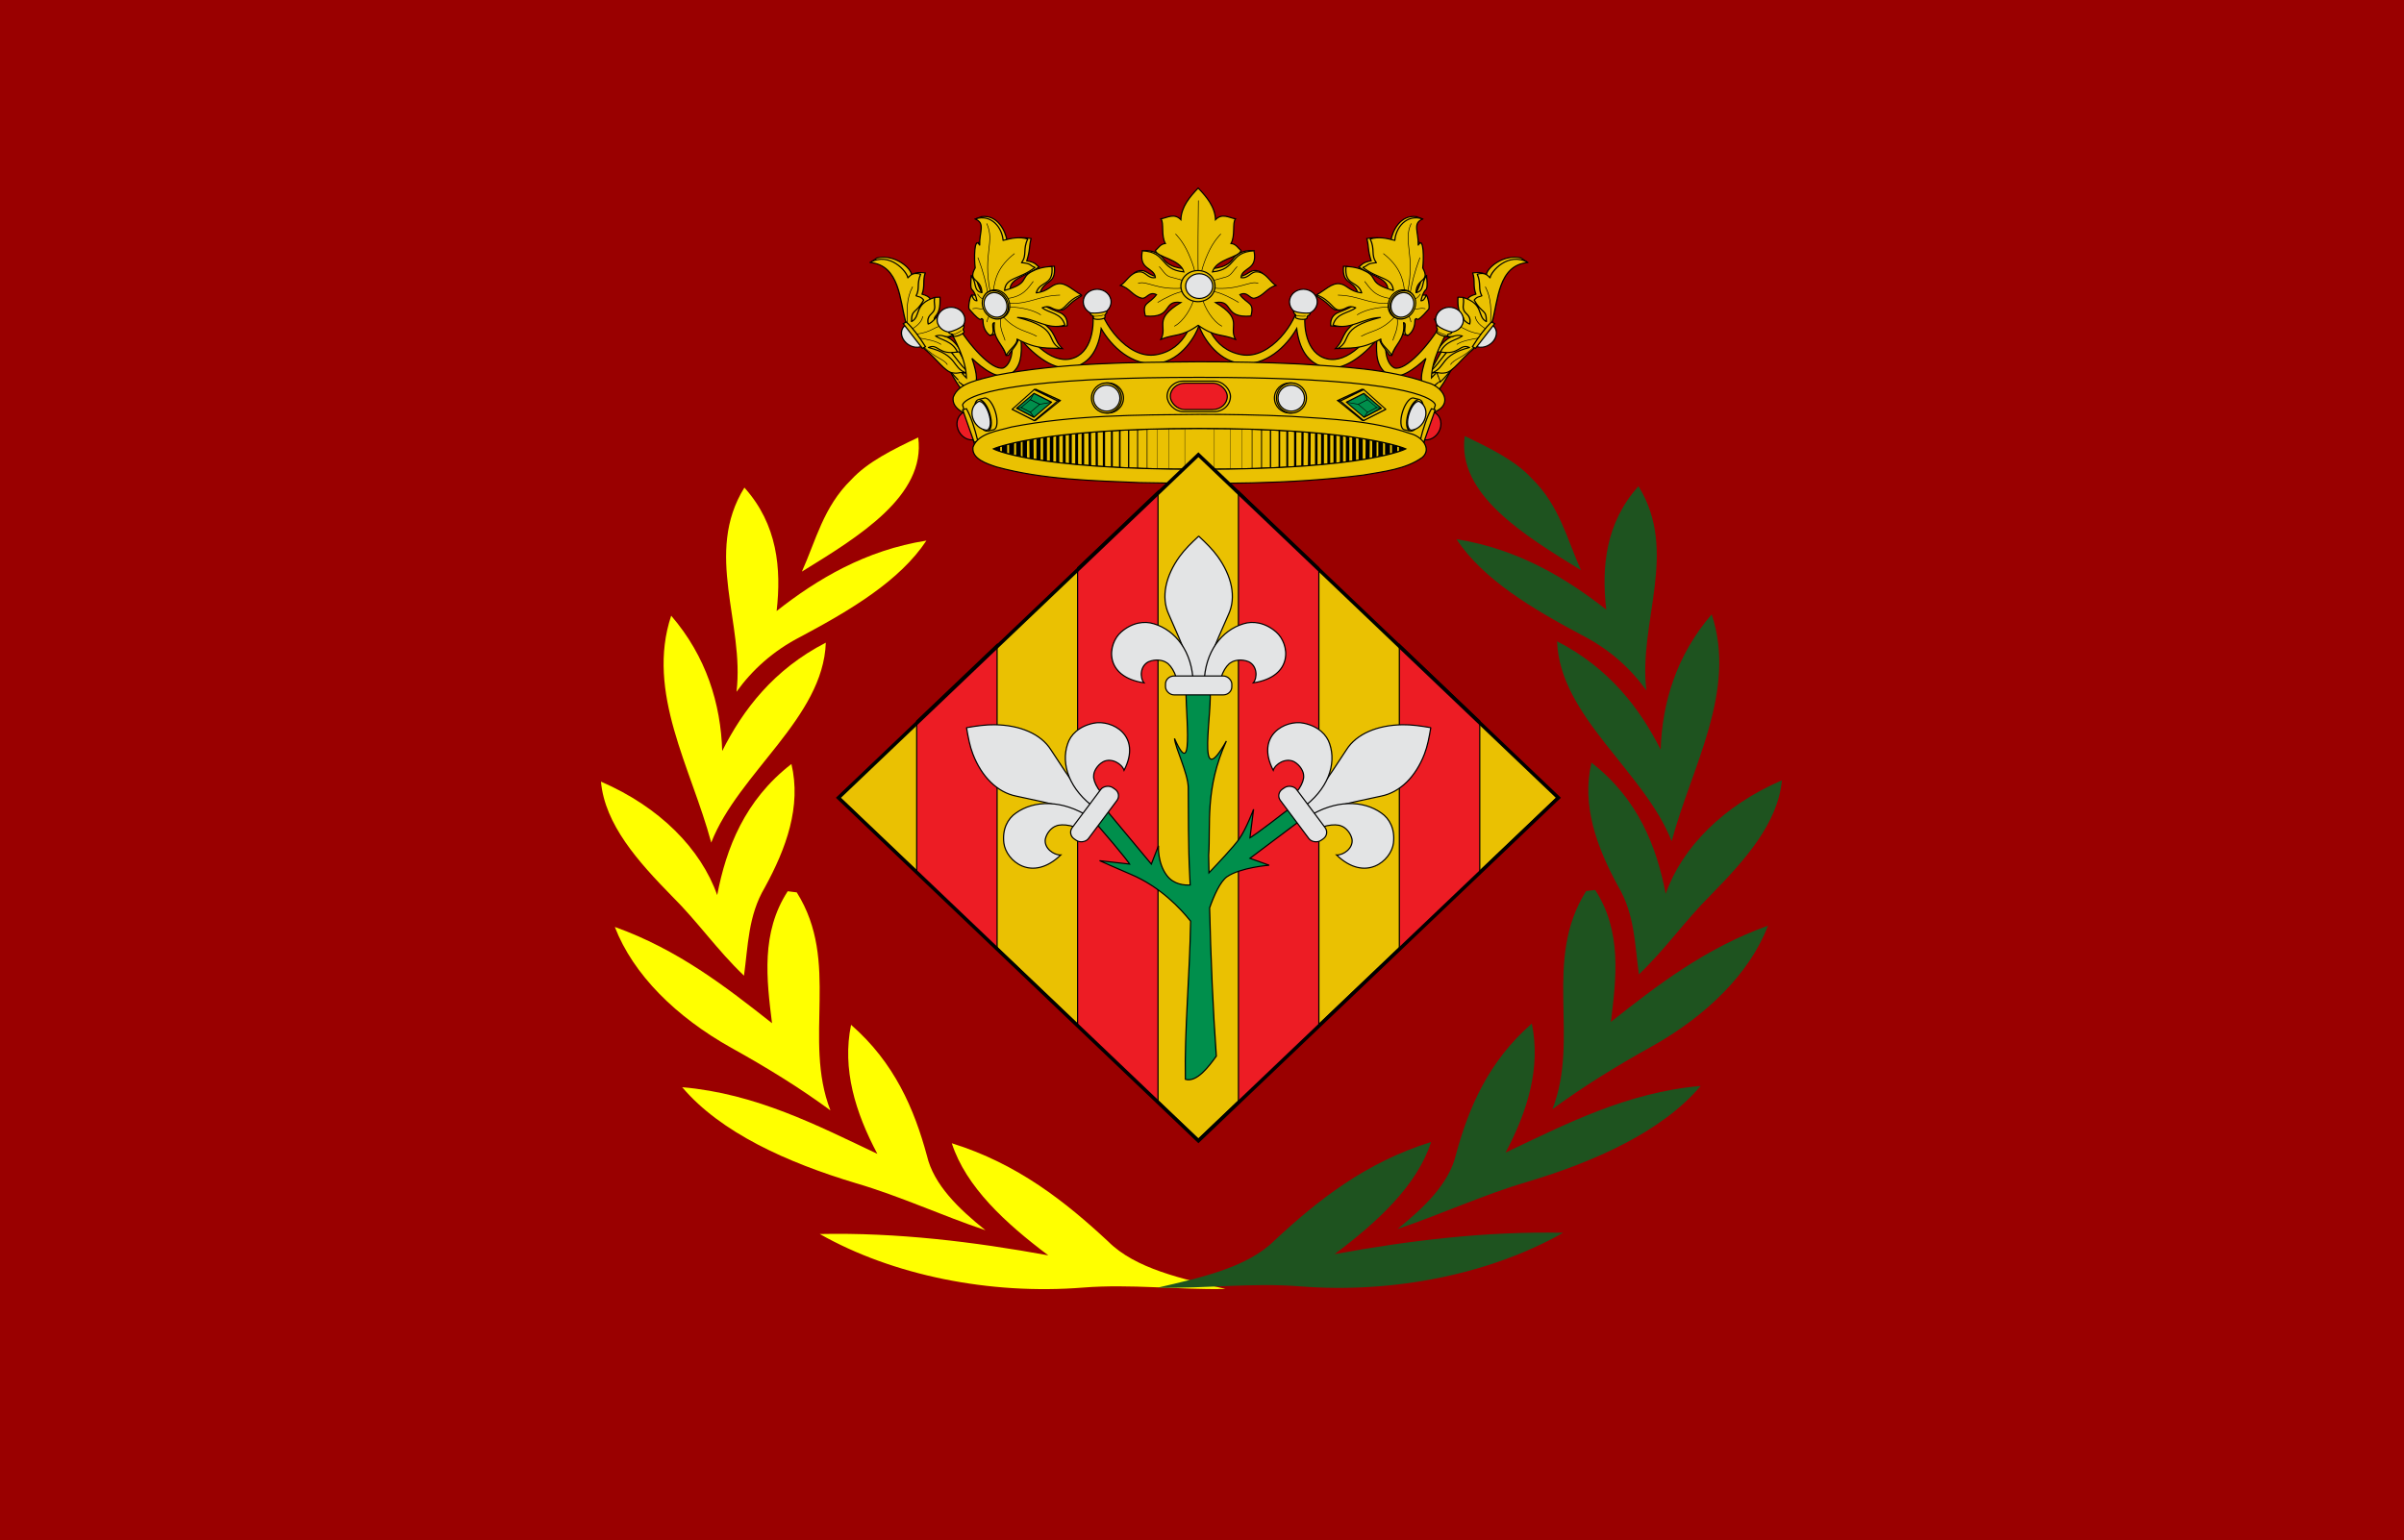 <?xml version="1.0" encoding="UTF-8" standalone="no"?>
<!-- Created with Inkscape (http://www.inkscape.org/) -->

<svg
   xmlns:dc="http://purl.org/dc/elements/1.1/"
   xmlns:cc="http://creativecommons.org/ns#"
   xmlns:rdf="http://www.w3.org/1999/02/22-rdf-syntax-ns#"
   xmlns:svg="http://www.w3.org/2000/svg"
   xmlns="http://www.w3.org/2000/svg"
   xmlns:sodipodi="http://sodipodi.sourceforge.net/DTD/sodipodi-0.dtd"
   xmlns:inkscape="http://www.inkscape.org/namespaces/inkscape"
   id="svg2"
   sodipodi:version="0.32"
   inkscape:version="0.47 r22583"
   width="600"
   height="384.564"
   version="1.0"
   sodipodi:docname="Flag_of_Lleida.svg"
   inkscape:output_extension="org.inkscape.output.svg.inkscape">
  <rect width="100%" height="100%" fill="#333333" stroke="none"/>
  <defs
     id="defs5">
    <inkscape:perspective
       sodipodi:type="inkscape:persp3d"
       inkscape:vp_x="0 : 95.5 : 1"
       inkscape:vp_y="0 : 1000 : 0"
       inkscape:vp_z="298 : 95.5 : 1"
       inkscape:persp3d-origin="149 : 63.666667 : 1"
       id="perspective189" />
    <inkscape:perspective
       id="perspective3003"
       inkscape:persp3d-origin="0.5 : 0.33333333 : 1"
       inkscape:vp_z="1 : 0.5 : 1"
       inkscape:vp_y="0 : 1000 : 0"
       inkscape:vp_x="0 : 0.5 : 1"
       sodipodi:type="inkscape:persp3d" />
    <inkscape:perspective
       id="perspective3104"
       inkscape:persp3d-origin="112.5 : 68.75 : 1"
       inkscape:vp_z="225 : 103.125 : 1"
       inkscape:vp_y="0 : 1000 : 0"
       inkscape:vp_x="0 : 103.125 : 1"
       sodipodi:type="inkscape:persp3d" />
    <inkscape:perspective
       id="perspective3149"
       inkscape:persp3d-origin="0.5 : 0.33333333 : 1"
       inkscape:vp_z="1 : 0.5 : 1"
       inkscape:vp_y="0 : 1000 : 0"
       inkscape:vp_x="0 : 0.5 : 1"
       sodipodi:type="inkscape:persp3d" />
  </defs>
  <sodipodi:namedview
     inkscape:window-height="988"
     inkscape:window-width="1680"
     inkscape:pageshadow="2"
     inkscape:pageopacity="0.0"
     guidetolerance="10.0"
     gridtolerance="10.0"
     objecttolerance="10.0"
     borderopacity="1.0"
     bordercolor="#666666"
     pagecolor="#ffffff"
     id="base"
     showgrid="true"
     inkscape:zoom="1.6498242"
     inkscape:cx="352.3858"
     inkscape:cy="192.34054"
     inkscape:window-x="-8"
     inkscape:window-y="-8"
     inkscape:current-layer="svg2"
     inkscape:window-maximized="1" />
  <path
     style="fill:#9a0000;fill-opacity:1;fill-rule:evenodd;stroke:none"
     d="m 0,384.564 600,0 L 600,0 0,0 0,384.564 z"
     id="path2161"
     sodipodi:nodetypes="ccccc" />
  <g
     id="g7199"
     transform="matrix(0.3,0,0,0.286,27.526,-4.19)">
    <g
       id="g8962"
       transform="matrix(0.393,0,0,0.372,-255.272,245.747)">
      <g
         id="g8964">
        <path
           sodipodi:nodetypes="cccccc"
           id="path8966"
           d="m 2417.103,230.144 c 20.676,40.492 45.406,92.369 64.518,86.024 4.122,-1.736 5.463,-11.816 -0.705,-44.422 l -37.371,-73.684 c -5.171,-8.376 -19.861,-2.033 -20.801,6.699 l -5.641,25.384 z"
           style="fill:#eac102;fill-rule:evenodd;stroke:#000000;stroke-width:2.615px;stroke-linecap:butt;stroke-linejoin:miter;stroke-opacity:1" />
        <path
           style="fill:#eac102;fill-rule:evenodd;stroke:#000000;stroke-width:2.615px;stroke-linecap:butt;stroke-linejoin:miter;stroke-opacity:1"
           d="m 2448.75,274.906 6.812,-19.969 c -13.815,-17.775 -35.163,-50.181 -58.031,-90.469 -4.728,-8.337 -20.927,-3.418 -17.062,5.844 30.869,58.461 52.805,89.217 68.281,104.594 z"
           id="path8968" />
      </g>
      <g
         id="g8970">
        <path
           style="fill:#eac102;fill-rule:evenodd;stroke:#000000;stroke-width:2.615px;stroke-linecap:butt;stroke-linejoin:miter;stroke-opacity:1"
           d="m 3496.761,230.144 c -20.676,40.492 -45.406,92.369 -64.518,86.024 -4.122,-1.736 -5.463,-11.816 0.705,-44.422 l 37.371,-73.684 c 5.171,-8.376 19.861,-2.033 20.801,6.699 l 5.641,25.384 z"
           id="path8972"
           sodipodi:nodetypes="cccccc" />
        <path
           style="fill:#eac102;fill-rule:evenodd;stroke:#000000;stroke-width:2.615px;stroke-linecap:butt;stroke-linejoin:miter;stroke-opacity:1"
           d="m 3458.094,255.188 6.812,19.969 c 15.488,-15.301 37.482,-46.099 68.5,-104.844 3.864,-9.261 -12.335,-14.181 -17.062,-5.844 -22.975,40.476 -44.443,73.001 -58.25,90.719 z"
           id="path8974" />
      </g>
    </g>
    <g
       transform="matrix(1,0,0,0.949,-427.381,131.911)"
       id="g8976">
      <g
         transform="matrix(0.393,0,0,0.368,172.098,125.471)"
         id="g8978">
        <path
           style="fill:#eac102;fill-rule:evenodd;stroke:#000000;stroke-width:2.702;stroke-linecap:round;stroke-linejoin:round;stroke-miterlimit:4;stroke-opacity:1;stroke-dasharray:none"
           d="m 2259.22,-21.284 13.513,-10.7 c 38.724,-10.032 73.253,26.827 73.025,42.666 9.679,-8.806 19.359,-5.788 29.038,-5.28 -5.725,18.921 -0.138,33.015 -6.864,53.325 8.969,2.785 15.989,6.738 17.951,13.727 l 8.975,-5.808 11.087,-0.528 c 2.122,52.753 -15.08,41.159 -11.615,60.716 l 18.479,-22.703 20.063,2.112 c 9.82,1.864 12.627,13.462 23.23,14.783 -7.483,10.116 -12.039,27.911 -19.007,40.126 -8.556,6.212 -16.075,5.173 -23.231,1.584 23.334,8.588 29.449,28.737 38.542,39.598 -9.559,0.528 -18.142,1.584 -22.175,2.112 14.738,21.028 23.153,37.859 37.486,49.629 l -8.447,1.584 -43.821,-21.647 -36.958,-38.014 -45.405,-70.22 -1.584,-110.873 c -23.151,-11.794 -19.606,-39.159 -72.283,-36.19 z"
           id="path8980"
           sodipodi:nodetypes="ccccccccccccccccccccccc" />
        <path
           style="fill:#eac102;fill-rule:evenodd;stroke:#000000;stroke-width:2.702px;stroke-linecap:butt;stroke-linejoin:round;stroke-opacity:1"
           d="m 2257.836,-20.617 c 63.056,6.588 63.011,95.73 75.585,148.407 l 40.318,68.266 c 25.497,24.639 41.98,55.29 57.751,58.904 15.276,3.5 14.218,-3.019 29.758,0.658 -30.425,-13.526 -16.494,-44.747 -79.72,-63.685 20.446,-11.327 20.445,19.878 61.394,10.996 -11.231,-28.088 -35.371,-29.443 -46.274,-39.86 16.707,-5.397 18.54,5.343 30.697,0.458 13.499,-5.423 10.385,-26.335 21.075,-40.318 -13.993,-6.173 -25.368,-24.565 -42.609,-15.578 -5.992,4.969 -14.814,21.736 -24.741,25.657 -4.177,-22.38 9.867,-24.388 12.829,-35.737 2.934,-11.245 -1.754,-14.662 0.916,-30.697 -45.422,16.762 -28.28,47.084 -49.031,60.369 -0.213,-32.214 8.898,-18.514 25.665,-53.954 -6.33,-9.421 -10.793,-7.643 -16.036,-10.538 8.329,-18.001 0.795,-28.962 9.621,-54.063 -16.679,-5.572 -22.356,3.466 -27.032,9.163 -1.695,-15.593 -38.161,-65.957 -80.167,-38.448 z"
           id="path8982"
           sodipodi:nodetypes="ccczcccczccczccccccc" />
        <path
           id="path8984"
           style="fill:none;stroke:#000000;stroke-width:1.351;stroke-linecap:butt;stroke-linejoin:miter;stroke-miterlimit:4;stroke-opacity:1;stroke-dasharray:none"
           d="m 2348.03,39.813 c -13.443,30.094 -12.093,60.188 -11.112,90.282 m 32.641,-15.973 c -2.704,15.121 -12.25,23.4 -22.223,31.252 m 69.448,-9.028 c -23.958,1.778 -25.712,17.052 -61.114,22.223 m 6.945,9.723 c 17.158,3.445 34.119,7.087 45.836,15.973 m -36.807,5.556 c 23.369,28.198 42.978,30.734 50.002,45.141" />
        <g
           id="g8986"
           transform="matrix(-0.928,0.61,0.61,0.928,3844.27,-1752.902)">
          <path
             style="fill:#e3e4e5;fill-opacity:1;fill-rule:nonzero;stroke:#000000;stroke-width:2.433;stroke-linecap:butt;stroke-linejoin:miter;stroke-miterlimit:4;stroke-opacity:1;stroke-dasharray:none;stroke-dashoffset:0;marker:none;visibility:visible;display:inline;overflow:visible;enable-background:accumulate"
             d="m 2069.062,730.688 c 0.224,0.008 0.431,0.094 0.656,0.094 12.759,0 23.094,-12.766 23.094,-28.5 0,-15.734 -10.335,-28.5 -23.094,-28.5 -0.225,0 -0.432,0.086 -0.656,0.094 l 0,56.812 z"
             id="path8988" />
          <path
             style="fill:#eac102;fill-opacity:1;fill-rule:nonzero;stroke:#000000;stroke-width:2.433;stroke-linecap:butt;stroke-linejoin:miter;stroke-miterlimit:4;stroke-opacity:1;stroke-dashoffset:0;marker:none;visibility:visible;display:inline;overflow:visible;enable-background:accumulate"
             d="m 2066.286,668.732 6.95,0 0,66.529 -6.95,0 c -2.458,-25.69 -2.862,-50.125 0,-66.529 z"
             id="path8990"
             sodipodi:nodetypes="ccccc" />
        </g>
      </g>
      <g
         id="g8992"
         transform="matrix(-0.393,0,0,0.368,2494.092,125.471)">
        <path
           sodipodi:nodetypes="ccccccccccccccccccccccc"
           id="path8994"
           d="m 2259.22,-21.284 13.513,-10.7 c 38.724,-10.032 73.253,26.827 73.025,42.666 9.679,-8.806 19.359,-5.788 29.038,-5.28 -5.725,18.921 -0.138,33.015 -6.864,53.325 8.969,2.785 15.989,6.738 17.951,13.727 l 8.975,-5.808 11.087,-0.528 c 2.122,52.753 -15.08,41.159 -11.615,60.716 l 18.479,-22.703 20.063,2.112 c 9.82,1.864 12.627,13.462 23.23,14.783 -7.483,10.116 -12.039,27.911 -19.007,40.126 -8.556,6.212 -16.075,5.173 -23.231,1.584 23.334,8.588 29.449,28.737 38.542,39.598 -9.559,0.528 -18.142,1.584 -22.175,2.112 14.738,21.028 23.153,37.859 37.486,49.629 l -8.447,1.584 -43.821,-21.647 -36.958,-38.014 -45.405,-70.22 -1.584,-110.873 c -23.151,-11.794 -19.606,-39.159 -72.283,-36.19 z"
           style="fill:#eac102;fill-rule:evenodd;stroke:#000000;stroke-width:2.702;stroke-linecap:round;stroke-linejoin:round;stroke-miterlimit:4;stroke-opacity:1;stroke-dasharray:none" />
        <path
           sodipodi:nodetypes="ccczcccczccczccccccc"
           id="path8996"
           d="m 2257.836,-20.617 c 63.056,6.588 63.011,95.73 75.585,148.407 l 40.318,68.266 c 25.497,24.639 41.98,55.29 57.751,58.904 15.276,3.5 14.218,-3.019 29.758,0.658 -30.425,-13.526 -16.494,-44.747 -79.72,-63.685 20.446,-11.327 20.445,19.878 61.394,10.996 -11.231,-28.088 -35.371,-29.443 -46.274,-39.86 16.707,-5.397 18.54,5.343 30.697,0.458 13.499,-5.423 10.385,-26.335 21.075,-40.318 -13.993,-6.173 -25.368,-24.565 -42.609,-15.578 -5.992,4.969 -14.814,21.736 -24.741,25.657 -4.177,-22.38 9.867,-24.388 12.829,-35.737 2.934,-11.245 -1.754,-14.662 0.916,-30.697 -45.422,16.762 -28.28,47.084 -49.031,60.369 -0.213,-32.214 8.898,-18.514 25.665,-53.954 -6.33,-9.421 -10.793,-7.643 -16.036,-10.538 8.329,-18.001 0.795,-28.962 9.621,-54.063 -16.679,-5.572 -22.356,3.466 -27.032,9.163 -1.695,-15.593 -38.161,-65.957 -80.167,-38.448 z"
           style="fill:#eac102;fill-rule:evenodd;stroke:#000000;stroke-width:2.702px;stroke-linecap:butt;stroke-linejoin:round;stroke-opacity:1" />
        <path
           d="m 2348.03,39.813 c -13.443,30.094 -12.093,60.188 -11.112,90.282 m 32.641,-15.973 c -2.704,15.121 -12.25,23.4 -22.223,31.252 m 69.448,-9.028 c -23.958,1.778 -25.712,17.052 -61.114,22.223 m 6.945,9.723 c 17.158,3.445 34.119,7.087 45.836,15.973 m -36.807,5.556 c 23.369,28.198 42.978,30.734 50.002,45.141"
           style="fill:none;stroke:#000000;stroke-width:1.351;stroke-linecap:butt;stroke-linejoin:miter;stroke-miterlimit:4;stroke-opacity:1;stroke-dasharray:none"
           id="path8998" />
        <g
           transform="matrix(-0.928,0.61,0.61,0.928,3844.27,-1752.902)"
           id="g9000">
          <path
             id="path9002"
             d="m 2069.062,730.688 c 0.224,0.008 0.431,0.094 0.656,0.094 12.759,0 23.094,-12.766 23.094,-28.5 0,-15.734 -10.335,-28.5 -23.094,-28.5 -0.225,0 -0.432,0.086 -0.656,0.094 l 0,56.812 z"
             style="fill:#e3e4e5;fill-opacity:1;fill-rule:nonzero;stroke:#000000;stroke-width:2.433;stroke-linecap:butt;stroke-linejoin:miter;stroke-miterlimit:4;stroke-opacity:1;stroke-dasharray:none;stroke-dashoffset:0;marker:none;visibility:visible;display:inline;overflow:visible;enable-background:accumulate" />
          <path
             sodipodi:nodetypes="ccccc"
             id="path9004"
             d="m 2066.286,668.732 6.95,0 0,66.529 -6.95,0 c -2.458,-25.69 -2.862,-50.125 0,-66.529 z"
             style="fill:#eac102;fill-opacity:1;fill-rule:nonzero;stroke:#000000;stroke-width:2.433;stroke-linecap:butt;stroke-linejoin:miter;stroke-miterlimit:4;stroke-opacity:1;stroke-dashoffset:0;marker:none;visibility:visible;display:inline;overflow:visible;enable-background:accumulate" />
        </g>
      </g>
    </g>
    <path
       style="fill:#eac102;fill-rule:evenodd;stroke:#000000;stroke-width:1px;stroke-linecap:butt;stroke-linejoin:miter;stroke-opacity:1"
       d="m 905.763,275.453 c -1.369,0.017 -2.752,0.879 -2.797,2.526 -1.26,16.303 -7.933,41.716 -32.699,46.318 -24.564,4.565 -46.223,-30.134 -47.14,-43.932 0.014,-2.06 -1.653,-2.859 -3.337,-2.77 -1.909,0.101 -3.846,1.34 -3.374,3.166 3.664,18.838 -0.172,42.833 -17.178,47.121 -16.934,4.27 -35.436,-15.771 -48.625,-40.754 -1.222,-4.724 -8.254,-2.873 -6.908,0.594 10.747,25.974 7.116,44.256 -0.626,48.11 -9.402,2.865 -29.014,-20.002 -40.024,-40.16 -1.873,-2.728 -8.767,-1.311 -7.129,2.188 8.013,15.486 15.971,30.969 16.343,46.714 -0.919,-0.913 -2.109,-2.276 -3.411,-3.865 l -2.675,7.438 c 6.46,6.09 10.052,5.697 11.853,4.086 3.603,-3.224 3.675,-9.891 -1.153,-24.748 8.887,8.969 22.858,19.972 31.852,13.91 8.995,-6.062 9.823,-16.99 9.006,-30.219 11.003,13.663 27.734,27.759 42.748,24.259 15.211,-3.546 21.851,-16.951 23.889,-34.002 8.382,15.455 25.656,33.124 46.944,30.417 20.452,-2.6 32.2,-25.414 34.392,-32.92 2.192,7.505 13.953,30.319 34.404,32.92 21.288,2.707 38.55,-14.962 46.932,-30.417 2.038,17.051 8.678,30.456 23.889,34.002 15.014,3.5 31.744,-10.596 42.748,-24.259 -0.818,13.229 0.011,24.157 9.006,30.219 8.995,6.062 22.965,-4.941 31.852,-13.91 -4.828,14.857 -4.756,21.524 -1.153,24.748 1.793,1.604 5.362,2.01 11.767,-3.993 l -2.675,-7.438 c -1.27,1.546 -2.424,2.876 -3.325,3.772 0.372,-15.745 8.33,-31.228 16.343,-46.714 1.639,-3.5 -5.244,-4.916 -7.116,-2.188 -11.01,20.158 -30.622,43.025 -40.024,40.16 -7.742,-3.855 -11.385,-22.136 -0.638,-48.11 1.346,-3.466 -5.686,-5.317 -6.908,-0.594 -13.189,24.983 -31.678,45.024 -48.613,40.754 -17.006,-4.288 -20.854,-28.283 -17.19,-47.121 0.889,-3.438 -6.728,-4.79 -6.699,-0.396 -0.917,13.797 -22.588,48.496 -47.153,43.932 -24.766,-4.602 -31.426,-30.014 -32.687,-46.318 0.011,-1.714 -1.343,-2.543 -2.712,-2.526 z"
       id="path9006" />
    <g
       id="g9008"
       transform="matrix(0.393,0,0,0.372,-255.268,245.747)">
      <g
         transform="matrix(1,0,0,1.006,0.81,-1346.078)"
         id="g9010">
        <path
           sodipodi:type="arc"
           style="fill:#e3e4e5;fill-opacity:1;fill-rule:evenodd;stroke:#000000;stroke-width:2.607;stroke-linecap:round;stroke-linejoin:round;stroke-miterlimit:4;stroke-opacity:1;stroke-dasharray:none;stroke-dashoffset:0;marker:none;visibility:visible;display:inline;overflow:visible;enable-background:accumulate"
           id="path9012"
           sodipodi:cx="3168.5884"
           sodipodi:cy="1390.3806"
           sodipodi:rx="29.462782"
           sodipodi:ry="29.462782"
           d="m 3198.051,1390.381 c 0,16.272 -13.191,29.463 -29.463,29.463 -16.272,0 -29.463,-13.191 -29.463,-29.463 0,-16.272 13.191,-29.463 29.463,-29.463 16.272,0 29.463,13.191 29.463,29.463 z"
           transform="translate(5.774,34.306)" />
        <path
           style="fill:#eac102;fill-rule:evenodd;stroke:#000000;stroke-width:2.607;stroke-linecap:butt;stroke-linejoin:miter;stroke-miterlimit:4;stroke-opacity:1;stroke-dasharray:none"
           d="m 3153.871,1446.208 c 10.772,4.058 21.975,5.422 35.221,4.384 -0.747,7.614 -7.853,4.525 -6.792,11.03 1.06,6.506 -27.318,4.332 -24.724,-2.545 2.594,-6.877 -5.077,-5.295 -3.705,-12.869 z"
           id="path9014"
           sodipodi:nodetypes="cczzc" />
      </g>
      <g
         id="g9016"
         transform="matrix(-1,0,0,1.006,5913.047,-1346.078)">
        <path
           transform="translate(5.774,34.306)"
           d="m 3198.051,1390.381 c 0,16.272 -13.191,29.463 -29.463,29.463 -16.272,0 -29.463,-13.191 -29.463,-29.463 0,-16.272 13.191,-29.463 29.463,-29.463 16.272,0 29.463,13.191 29.463,29.463 z"
           sodipodi:ry="29.462782"
           sodipodi:rx="29.462782"
           sodipodi:cy="1390.3806"
           sodipodi:cx="3168.5884"
           id="path9018"
           style="fill:#e3e4e5;fill-opacity:1;fill-rule:evenodd;stroke:#000000;stroke-width:2.607;stroke-linecap:round;stroke-linejoin:round;stroke-miterlimit:4;stroke-opacity:1;stroke-dasharray:none;stroke-dashoffset:0;marker:none;visibility:visible;display:inline;overflow:visible;enable-background:accumulate"
           sodipodi:type="arc" />
        <path
           sodipodi:nodetypes="cczzc"
           id="path9020"
           d="m 3153.871,1446.208 c 10.772,4.058 21.975,5.422 35.221,4.384 -0.747,7.614 -7.853,4.525 -6.792,11.03 1.06,6.506 -27.318,4.332 -24.724,-2.545 2.594,-6.877 -5.077,-5.295 -3.705,-12.869 z"
           style="fill:#eac102;fill-rule:evenodd;stroke:#000000;stroke-width:2.607;stroke-linecap:butt;stroke-linejoin:miter;stroke-miterlimit:4;stroke-opacity:1;stroke-dasharray:none" />
      </g>
    </g>
    <g
       id="g9022"
       transform="matrix(0.393,0,0,0.372,-255.246,245.747)">
      <g
         transform="matrix(-0.942,0.335,0.33,0.935,4949.335,-2266.451)"
         id="g9024">
        <path
           sodipodi:type="arc"
           style="fill:#e3e4e5;fill-opacity:1;fill-rule:evenodd;stroke:#000000;stroke-width:2.626;stroke-linecap:round;stroke-linejoin:round;stroke-miterlimit:4;stroke-opacity:1;stroke-dasharray:none;stroke-dashoffset:0;marker:none;visibility:visible;display:inline;overflow:visible;enable-background:accumulate"
           id="path9026"
           sodipodi:cx="3168.5884"
           sodipodi:cy="1390.3806"
           sodipodi:rx="29.462782"
           sodipodi:ry="29.462782"
           d="m 3198.051,1390.381 c 0,16.272 -13.191,29.463 -29.463,29.463 -16.272,0 -29.463,-13.191 -29.463,-29.463 0,-16.272 13.191,-29.463 29.463,-29.463 16.272,0 29.463,13.191 29.463,29.463 z"
           transform="translate(5.774,34.306)" />
        <path
           style="fill:#eac102;fill-rule:evenodd;stroke:#000000;stroke-width:2.626;stroke-linecap:butt;stroke-linejoin:miter;stroke-miterlimit:4;stroke-opacity:1;stroke-dasharray:none"
           d="m 3153.871,1446.208 c 10.772,4.058 21.975,5.422 35.221,4.384 -0.747,7.614 -7.853,4.525 -6.792,11.03 1.06,6.506 -27.318,4.332 -24.724,-2.545 2.594,-6.877 -5.077,-5.295 -3.705,-12.869 z"
           id="path9028"
           sodipodi:nodetypes="cczzc" />
      </g>
      <g
         id="g9030"
         transform="matrix(0.942,0.335,-0.33,0.935,964.412,-2266.451)">
        <path
           transform="translate(5.774,34.306)"
           d="m 3198.051,1390.381 c 0,16.272 -13.191,29.463 -29.463,29.463 -16.272,0 -29.463,-13.191 -29.463,-29.463 0,-16.272 13.191,-29.463 29.463,-29.463 16.272,0 29.463,13.191 29.463,29.463 z"
           sodipodi:ry="29.462782"
           sodipodi:rx="29.462782"
           sodipodi:cy="1390.3806"
           sodipodi:cx="3168.5884"
           id="path9032"
           style="fill:#e3e4e5;fill-opacity:1;fill-rule:evenodd;stroke:#000000;stroke-width:2.626;stroke-linecap:round;stroke-linejoin:round;stroke-miterlimit:4;stroke-opacity:1;stroke-dasharray:none;stroke-dashoffset:0;marker:none;visibility:visible;display:inline;overflow:visible;enable-background:accumulate"
           sodipodi:type="arc" />
        <path
           sodipodi:nodetypes="cczzc"
           id="path9034"
           d="m 3153.871,1446.208 c 10.772,4.058 21.975,5.422 35.221,4.384 -0.747,7.614 -7.853,4.525 -6.792,11.03 1.06,6.506 -27.318,4.332 -24.724,-2.545 2.594,-6.877 -5.077,-5.295 -3.705,-12.869 z"
           style="fill:#eac102;fill-rule:evenodd;stroke:#000000;stroke-width:2.626;stroke-linecap:butt;stroke-linejoin:miter;stroke-miterlimit:4;stroke-opacity:1;stroke-dasharray:none" />
      </g>
    </g>
    <g
       style="display:inline"
       id="g9036"
       transform="matrix(0.393,0,0,0.403,-257.823,231.918)">
      <path
         sodipodi:nodetypes="czccczcc"
         id="path9038"
         d="m 2841.494,4.131 c 0,0 28.879,-5.151 44.492,18.174 15.341,22.918 52.763,20.519 52.763,20.519 l -15.829,51.591 -102.009,-38.693 c -0.71,0 6.259,-9.734 19.346,-8.794 13.087,0.94 20.5,17.833 40.452,9.966 L 2841.494,4.131 z"
         style="fill:#eac102;fill-rule:evenodd;stroke:#000000;stroke-width:2.512px;stroke-linecap:butt;stroke-linejoin:miter;stroke-opacity:1" />
      <path
         style="fill:#eac102;fill-rule:evenodd;stroke:#000000;stroke-width:2.512px;stroke-linecap:butt;stroke-linejoin:miter;stroke-opacity:1"
         d="m 3076.514,4.131 c 0,0 -28.879,-5.151 -44.492,18.174 -15.341,22.918 -52.763,20.519 -52.763,20.519 l 15.829,51.591 102.009,-38.693 c 0.71,0 -6.259,-9.734 -19.346,-8.794 -13.087,0.94 -20.5,17.833 -40.452,9.966 l 39.216,-52.763 z"
         id="path9040"
         sodipodi:nodetypes="czccczcc" />
      <path
         id="path9042"
         d="m 2958.754,-131.547 c -17.549,18.957 -35.439,40.264 -36.406,68.266 -14.07,-14.666 -28.149,-4.409 -42.219,-1.781 7.069,9.515 -0.201,35.592 9.375,53.375 -10.242,0.805 -14.866,9.843 -21.094,15.219 4.193,15.598 52.046,17.806 60.375,46.312 -52.101,-5.196 -35.6,-42.887 -87.937,-45.719 -8.365,43.102 24.965,34.569 27.562,58.031 -15.913,2.984 -19.887,-13.09 -33.75,-12.438 -19.43,0.914 -27.838,22.164 -40.125,29.438 18.941,5.16 26.056,23.196 45.063,27.562 10.272,2.36 15.109,-15.806 31.156,-7.625 -15.738,21.825 -31.438,15.413 -23.469,46.312 59.57,5.258 35.224,-35.334 75.063,-29.312 -60.173,37.023 -27.113,51.093 -42.219,79.75 30.998,-12.638 42.149,-3.991 78.875,-30.312 36.726,26.322 47.877,17.674 78.875,30.312 -15.106,-28.657 17.954,-42.727 -42.219,-79.75 39.838,-6.021 15.493,34.57 75.063,29.312 7.969,-30.9 -7.73,-24.488 -23.469,-46.312 16.047,-8.181 20.884,9.985 31.156,7.625 19.007,-4.366 26.122,-22.403 45.063,-27.562 -12.287,-7.274 -20.695,-28.523 -40.125,-29.438 -13.863,-0.652 -17.837,15.422 -33.75,12.438 2.598,-23.462 35.928,-14.93 27.562,-58.031 -52.337,2.832 -35.837,40.523 -87.937,45.719 8.329,-28.507 56.182,-30.714 60.375,-46.312 -6.228,-5.376 -10.852,-14.414 -21.094,-15.219 9.576,-17.783 2.306,-43.86 9.375,-53.375 -14.07,-2.628 -28.148,-12.885 -42.219,1.781 -0.967,-28.002 -18.857,-49.309 -36.406,-68.266 l -0.25,-0.25 -0.25,0.25 z"
         style="fill:#eac102;fill-rule:evenodd;stroke:#000000;stroke-width:2.512px;stroke-linecap:butt;stroke-linejoin:miter;stroke-opacity:1"
         sodipodi:nodetypes="ccccccccscscccccccccscscccccccccc" />
      <path
         d="m 2959.407,53.359 c -1.814,-3.265 0,-157.771 0,-157.771 m -9.511,213.064 c -4.702,18.528 -21.421,48.187 -41.035,58.707 m 20.596,-75.341 c -15.561,0.789 -44.36,16.442 -55.877,23.786 m 53.156,-30.846 c -55.011,4.998 -77.461,-17.22 -94.479,-10.296 m 96.757,-5.716 c 0,0 -13.507,-3.94 -29.346,-8.271 -10.178,-2.783 -16.341,-15.242 -22.838,-22.088 m 75.034,11.418 c 0,0 -0.815,-10.302 -13.14,-39.171 -11.945,-27.979 -27.474,-42.902 -27.474,-42.902 m 56.861,140.72 c 4.702,18.528 21.421,48.187 41.035,58.707 m -20.596,-75.341 c 15.561,0.789 44.36,16.442 55.877,23.786 m -53.156,-30.846 c 55.011,4.998 77.461,-17.22 94.479,-10.296 m -96.757,-5.716 c 0,0 13.507,-3.94 29.346,-8.271 10.178,-2.783 16.341,-15.242 22.838,-22.088 m -75.034,11.418 c 0,0 0.815,-10.302 13.14,-39.171 11.945,-27.979 27.474,-42.902 27.474,-42.902"
         style="fill:none;stroke:#000000;stroke-width:1.256;stroke-linecap:round;stroke-linejoin:miter;stroke-miterlimit:4;stroke-opacity:1;stroke-dasharray:none"
         id="path9044" />
      <g
         id="g9046">
        <path
           transform="matrix(1.311,0,0,1.223,-925.15,-19.091)"
           d="m 2989.922,81.517 c 0,15.218 -12.336,27.554 -27.554,27.554 -15.218,0 -27.554,-12.336 -27.554,-27.554 0,-15.218 12.336,-27.554 27.554,-27.554 15.218,0 27.554,12.336 27.554,27.554 z"
           sodipodi:ry="27.554184"
           sodipodi:rx="27.554184"
           sodipodi:cy="81.516876"
           sodipodi:cx="2962.3679"
           id="path9048"
           style="fill:#eac102;fill-opacity:1;fill-rule:evenodd;stroke:#000000;stroke-width:1.983;stroke-linecap:round;stroke-linejoin:round;stroke-miterlimit:4;stroke-opacity:1;stroke-dasharray:none;stroke-dashoffset:0;marker:none;visibility:visible;display:inline;overflow:visible;enable-background:accumulate"
           sodipodi:type="arc" />
        <path
           sodipodi:type="arc"
           style="fill:#e3e4e5;fill-opacity:1;fill-rule:evenodd;stroke:#000000;stroke-width:2.495;stroke-linecap:round;stroke-linejoin:round;stroke-miterlimit:4;stroke-opacity:1;stroke-dasharray:none;stroke-dashoffset:0;marker:none;visibility:visible;display:inline;overflow:visible;enable-background:accumulate"
           id="path9050"
           sodipodi:cx="2962.3679"
           sodipodi:cy="81.516876"
           sodipodi:rx="27.554184"
           sodipodi:ry="27.554184"
           d="m 2989.922,81.517 c 0,15.218 -12.336,27.554 -27.554,27.554 -15.218,0 -27.554,-12.336 -27.554,-27.554 0,-15.218 12.336,-27.554 27.554,-27.554 15.218,0 27.554,12.336 27.554,27.554 z"
           transform="matrix(1.043,0,0,0.972,-128.572,1.378)" />
      </g>
    </g>
    <path
       id="path9052"
       d="m 905.54,330.456 c -56.613,0.564 -113.876,0.617 -169.475,11.941 -12.408,3.739 -30.146,5.827 -34.804,19.07 -1.528,11.061 12.501,15.749 21.263,18.789 41.744,11.963 85.853,12.976 129.105,14.847 67.29,1.289 135.015,1.812 201.806,-7.122 18.247,-3.365 38.339,-5.442 53.344,-16.78 8.96,-8.379 -0.958,-20.095 -10.862,-22.505 -33.977,-12.447 -71.036,-13.782 -106.972,-16.317 -27.773,-1.447 -55.595,-1.905 -83.407,-1.923 z"
       style="fill:#eac102;fill-rule:evenodd;stroke:#000000;stroke-width:1px;stroke-linecap:butt;stroke-linejoin:miter;stroke-opacity:1" />
    <path
       id="path9054"
       d="m 905.714,344.053 c -30.857,0 -56.88,0.574 -78.812,1.571 -4.387,0.2 -8.621,0.422 -12.688,0.652 -48.771,2.767 -74.923,7.658 -88.938,12.126 -1.168,0.372 -2.276,0.732 -3.281,1.097 -5.012,1.821 -8.094,3.565 -9.969,4.981 -0.369,0.279 -0.686,0.546 -0.969,0.8 -0.293,0.264 -0.537,0.506 -0.75,0.741 -1.253,1.383 -1.219,2.224 -1.219,2.224 l 10.656,36.733 34.844,0 302.25,0 34.844,0 10.656,-36.733 c 0,0 0.034,-0.84 -1.219,-2.224 -0.212,-0.235 -0.457,-0.477 -0.75,-0.741 -1.715,-1.549 -4.922,-3.595 -10.937,-5.781 -0.01,-0.003 -0.023,0.003 -0.031,0 -13.071,-4.744 -39.351,-10.225 -92.187,-13.223 -0.01,-5.7e-4 -0.021,5.7e-4 -0.031,0 -4.066,-0.231 -8.27,-0.453 -12.656,-0.652 -21.933,-0.998 -47.954,-1.571 -78.812,-1.571 z"
       style="fill:#eac102;fill-opacity:1;fill-rule:evenodd;stroke:#000000;stroke-width:1px;stroke-linecap:butt;stroke-linejoin:miter;stroke-opacity:1" />
    <g
       id="g9056"
       transform="matrix(0.414,0,0,0.393,245.259,85.84)">
      <path
         sodipodi:type="arc"
         style="fill:#eac102;fill-opacity:1;fill-rule:evenodd;stroke:#000000;stroke-width:1.784px;stroke-linecap:round;stroke-linejoin:round;stroke-miterlimit:4;stroke-opacity:1;stroke-dasharray:none;stroke-dashoffset:0;marker:none;visibility:visible;display:inline;overflow:visible;enable-background:accumulate"
         id="path9058"
         sodipodi:cx="1773.2821"
         sodipodi:cy="707.07074"
         sodipodi:rx="23.065676"
         sodipodi:ry="23.065676"
         d="m 1796.348,707.071 c 0,12.739 -10.327,23.066 -23.066,23.066 -12.739,0 -23.066,-10.327 -23.066,-23.066 0,-12.739 10.327,-23.066 23.066,-23.066 12.739,0 23.066,10.327 23.066,23.066 z"
         transform="matrix(1.335,0,0,1.447,-589.588,-320.197)" />
      <path
         transform="matrix(1.305,0,0,1.447,-532.961,-320.197)"
         d="m 1796.348,707.071 c 0,12.739 -10.327,23.066 -23.066,23.066 -12.739,0 -23.066,-10.327 -23.066,-23.066 0,-12.739 10.327,-23.066 23.066,-23.066 12.739,0 23.066,10.327 23.066,23.066 z"
         sodipodi:ry="23.065676"
         sodipodi:rx="23.065676"
         sodipodi:cy="707.07074"
         sodipodi:cx="1773.2821"
         id="path9060"
         style="fill:#eac102;fill-opacity:1;fill-rule:evenodd;stroke:#000000;stroke-width:1.804px;stroke-linecap:round;stroke-linejoin:round;stroke-miterlimit:4;stroke-opacity:1;stroke-dasharray:none;stroke-dashoffset:0;marker:none;visibility:visible;display:inline;overflow:visible;enable-background:accumulate"
         sodipodi:type="arc" />
      <path
         sodipodi:type="arc"
         style="fill:#e3e4e5;fill-opacity:1;fill-rule:evenodd;stroke:#000000;stroke-width:2.063px;stroke-linecap:round;stroke-linejoin:round;stroke-miterlimit:4;stroke-opacity:1;stroke-dasharray:none;stroke-dashoffset:0;marker:none;visibility:visible;display:inline;overflow:visible;enable-background:accumulate"
         id="path9062"
         sodipodi:cx="1773.2821"
         sodipodi:cy="707.07074"
         sodipodi:rx="23.065676"
         sodipodi:ry="23.065676"
         d="m 1796.348,707.071 c 0,12.739 -10.327,23.066 -23.066,23.066 -12.739,0 -23.066,-10.327 -23.066,-23.066 0,-12.739 10.327,-23.066 23.066,-23.066 12.739,0 23.066,10.327 23.066,23.066 z"
         transform="matrix(1.154,0,0,1.252,-265.608,-181.999)" />
    </g>
    <g
       transform="matrix(-0.414,0,0,0.393,1566.17,85.84)"
       id="g9064">
      <path
         transform="matrix(1.335,0,0,1.447,-589.588,-320.197)"
         d="m 1796.348,707.071 c 0,12.739 -10.327,23.066 -23.066,23.066 -12.739,0 -23.066,-10.327 -23.066,-23.066 0,-12.739 10.327,-23.066 23.066,-23.066 12.739,0 23.066,10.327 23.066,23.066 z"
         sodipodi:ry="23.065676"
         sodipodi:rx="23.065676"
         sodipodi:cy="707.07074"
         sodipodi:cx="1773.2821"
         id="path9066"
         style="fill:#eac102;fill-opacity:1;fill-rule:evenodd;stroke:#000000;stroke-width:1.784px;stroke-linecap:round;stroke-linejoin:round;stroke-miterlimit:4;stroke-opacity:1;stroke-dasharray:none;stroke-dashoffset:0;marker:none;visibility:visible;display:inline;overflow:visible;enable-background:accumulate"
         sodipodi:type="arc" />
      <path
         sodipodi:type="arc"
         style="fill:#eac102;fill-opacity:1;fill-rule:evenodd;stroke:#000000;stroke-width:1.804px;stroke-linecap:round;stroke-linejoin:round;stroke-miterlimit:4;stroke-opacity:1;stroke-dasharray:none;stroke-dashoffset:0;marker:none;visibility:visible;display:inline;overflow:visible;enable-background:accumulate"
         id="path9068"
         sodipodi:cx="1773.2821"
         sodipodi:cy="707.07074"
         sodipodi:rx="23.065676"
         sodipodi:ry="23.065676"
         d="m 1796.348,707.071 c 0,12.739 -10.327,23.066 -23.066,23.066 -12.739,0 -23.066,-10.327 -23.066,-23.066 0,-12.739 10.327,-23.066 23.066,-23.066 12.739,0 23.066,10.327 23.066,23.066 z"
         transform="matrix(1.305,0,0,1.447,-532.961,-320.197)" />
      <path
         transform="matrix(1.154,0,0,1.252,-265.608,-181.999)"
         d="m 1796.348,707.071 c 0,12.739 -10.327,23.066 -23.066,23.066 -12.739,0 -23.066,-10.327 -23.066,-23.066 0,-12.739 10.327,-23.066 23.066,-23.066 12.739,0 23.066,10.327 23.066,23.066 z"
         sodipodi:ry="23.065676"
         sodipodi:rx="23.065676"
         sodipodi:cy="707.07074"
         sodipodi:cx="1773.2821"
         id="path9070"
         style="fill:#e3e4e5;fill-opacity:1;fill-rule:evenodd;stroke:#000000;stroke-width:2.063px;stroke-linecap:round;stroke-linejoin:round;stroke-miterlimit:4;stroke-opacity:1;stroke-dasharray:none;stroke-dashoffset:0;marker:none;visibility:visible;display:inline;overflow:visible;enable-background:accumulate"
         sodipodi:type="arc" />
    </g>
    <g
       transform="matrix(-0.405,0.074,0,0.394,1552.177,-51.287)"
       id="g9072">
      <path
         sodipodi:nodetypes="ccccc"
         id="path9074"
         d="m 1880.996,701.453 50.397,-34.397 3.228,0 -48.065,34.397 -5.56,0 z"
         style="fill:none;stroke:#000000;stroke-width:2.503px;stroke-linecap:round;stroke-linejoin:round;stroke-opacity:1" />
      <path
         style="fill:none;stroke:#000000;stroke-width:2.503px;stroke-linecap:round;stroke-linejoin:round;stroke-opacity:1"
         d="m 1880.996,701.453 50.397,34.397 3.228,0 -48.065,-34.397 -5.56,0 z"
         id="path9076"
         sodipodi:nodetypes="ccccc" />
      <path
         sodipodi:nodetypes="ccc"
         id="path9078"
         d="m 1934.694,735.732 45.261,-33.397 -45.158,-35.103"
         style="fill:none;stroke:#000000;stroke-width:2.503px;stroke-linecap:round;stroke-linejoin:round;stroke-miterlimit:4;stroke-opacity:1;stroke-dasharray:none;stroke-dashoffset:0;marker:none;visibility:visible;display:inline;overflow:visible;enable-background:accumulate" />
      <g
         transform="translate(2,0)"
         id="g9080">
        <path
           style="fill:#008f4c;fill-rule:evenodd;stroke:#000000;stroke-width:2.503px;stroke-linecap:round;stroke-linejoin:round;stroke-opacity:1"
           d="m 1897.048,701.806 36.161,26.636 35.632,-26.812 -35.809,-26.107 -35.985,26.283 z"
           id="path9082" />
        <path
           id="path9084"
           d="m 1921.365,701.89 19.128,14.028 18.849,-14.121 -18.942,-13.75 -19.035,13.842 z"
           style="fill:none;stroke:#000000;stroke-width:1.502;stroke-linecap:round;stroke-linejoin:round;stroke-miterlimit:4;stroke-opacity:1;stroke-dasharray:none" />
        <path
           style="fill:none;stroke:#000000;stroke-width:1.502;stroke-linecap:round;stroke-linejoin:round;stroke-miterlimit:4;stroke-opacity:1;stroke-dasharray:none"
           d="m 1933.033,728.266 7.497,-12.348"
           id="path9086"
           sodipodi:nodetypes="cc" />
        <path
           style="fill:none;stroke:#000000;stroke-width:1.502;stroke-linecap:round;stroke-linejoin:round;stroke-miterlimit:4;stroke-opacity:1;stroke-dasharray:none"
           d="m 1968.312,701.63 -9.041,0.133"
           id="path9088"
           sodipodi:nodetypes="cc" />
        <path
           style="fill:none;stroke:#000000;stroke-width:1.502;stroke-linecap:round;stroke-linejoin:round;stroke-miterlimit:4;stroke-opacity:1;stroke-dasharray:none"
           d="m 1921.391,701.806 -23.637,0"
           id="path9090" />
        <path
           style="fill:none;stroke:#000000;stroke-width:1.502;stroke-linecap:round;stroke-linejoin:round;stroke-miterlimit:4;stroke-opacity:1;stroke-dasharray:none"
           d="m 1940.485,688.18 -7.452,-12.657"
           id="path9092"
           sodipodi:nodetypes="cc" />
      </g>
    </g>
    <g
       id="g9094"
       transform="matrix(0.405,0.074,0,0.394,259.252,-51.287)">
      <path
         style="fill:none;stroke:#000000;stroke-width:2.503px;stroke-linecap:round;stroke-linejoin:round;stroke-opacity:1"
         d="m 1880.996,701.453 50.397,-34.397 3.228,0 -48.065,34.397 -5.56,0 z"
         id="path9096"
         sodipodi:nodetypes="ccccc" />
      <path
         sodipodi:nodetypes="ccccc"
         id="path9098"
         d="m 1880.996,701.453 50.397,34.397 3.228,0 -48.065,-34.397 -5.56,0 z"
         style="fill:none;stroke:#000000;stroke-width:2.503px;stroke-linecap:round;stroke-linejoin:round;stroke-opacity:1" />
      <path
         style="fill:none;stroke:#000000;stroke-width:2.503px;stroke-linecap:round;stroke-linejoin:round;stroke-miterlimit:4;stroke-opacity:1;stroke-dasharray:none;stroke-dashoffset:0;marker:none;visibility:visible;display:inline;overflow:visible;enable-background:accumulate"
         d="m 1934.694,735.732 45.261,-33.397 -45.158,-35.103"
         id="path9100"
         sodipodi:nodetypes="ccc" />
      <g
         id="g9102"
         transform="translate(2,0)">
        <path
           id="path9104"
           d="m 1897.048,701.806 36.161,26.636 35.632,-26.812 -35.809,-26.107 -35.985,26.283 z"
           style="fill:#008f4c;fill-rule:evenodd;stroke:#000000;stroke-width:2.503px;stroke-linecap:round;stroke-linejoin:round;stroke-opacity:1" />
        <path
           style="fill:none;stroke:#000000;stroke-width:1.252;stroke-linecap:round;stroke-linejoin:round;stroke-miterlimit:4;stroke-opacity:1;stroke-dasharray:none"
           d="m 1921.365,701.89 19.128,14.028 18.849,-14.121 -18.942,-13.75 -19.035,13.842 z"
           id="path9106" />
        <path
           sodipodi:nodetypes="cc"
           id="path9108"
           d="m 1933.033,728.266 7.497,-12.348"
           style="fill:none;stroke:#000000;stroke-width:1.252;stroke-linecap:round;stroke-linejoin:round;stroke-miterlimit:4;stroke-opacity:1;stroke-dasharray:none" />
        <path
           sodipodi:nodetypes="cc"
           id="path9110"
           d="m 1968.312,701.63 -9.041,0.133"
           style="fill:none;stroke:#000000;stroke-width:1.252;stroke-linecap:round;stroke-linejoin:round;stroke-miterlimit:4;stroke-opacity:1;stroke-dasharray:none" />
        <path
           id="path9112"
           d="m 1921.391,701.806 -23.637,0"
           style="fill:none;stroke:#000000;stroke-width:1.252;stroke-linecap:round;stroke-linejoin:round;stroke-miterlimit:4;stroke-opacity:1;stroke-dasharray:none" />
        <path
           sodipodi:nodetypes="cc"
           id="path9114"
           d="m 1940.485,688.18 -7.452,-12.657"
           style="fill:none;stroke:#000000;stroke-width:1.252;stroke-linecap:round;stroke-linejoin:round;stroke-miterlimit:4;stroke-opacity:1;stroke-dasharray:none" />
      </g>
    </g>
    <g
       transform="matrix(0.414,0,0,0.393,245.065,84.361)"
       id="g9116">
      <rect
         style="fill:#eac102;fill-opacity:1;fill-rule:nonzero;stroke:#000000;stroke-width:2.479;stroke-linecap:butt;stroke-linejoin:miter;stroke-miterlimit:4;stroke-opacity:1;stroke-dasharray:none;stroke-dashoffset:0;marker:none;visibility:visible;display:inline;overflow:visible;enable-background:accumulate"
         id="rect9118"
         width="127.299"
         height="67.836"
         x="1531.773"
         y="669.169"
         ry="33.918"
         rx="32.551" />
      <rect
         rx="29.29"
         ry="29.29"
         y="673.797"
         x="1538.15"
         height="58.579"
         width="114.544"
         id="rect9120"
         style="fill:#ed1c24;fill-opacity:1;fill-rule:nonzero;stroke:#000000;stroke-width:2.479;stroke-linecap:butt;stroke-linejoin:miter;stroke-miterlimit:4;stroke-opacity:1;stroke-dasharray:none;stroke-dashoffset:0;marker:none;visibility:visible;display:inline;overflow:visible;enable-background:accumulate" />
    </g>
    <path
       style="fill:#eac102;fill-opacity:1;fill-rule:evenodd;stroke:#000000;stroke-width:1px;stroke-linecap:butt;stroke-linejoin:miter;stroke-opacity:0"
       d="m 708.061,341.017 -2.7,5.662 c 0.654,0.659 1.342,1.301 2.054,1.932 l 1.787,-6.719 c -0.297,-0.398 -0.748,-0.939 -1.141,-0.874 z m 395.36,-0.018 c -0.489,0.008 -0.514,0.023 -1.349,1.058 l 2.09,6.438 c 0.541,-0.467 1.087,-0.99 1.617,-1.532 l -2.358,-5.964 z"
       id="path9122"
       sodipodi:nodetypes="cccccccccc" />
    <g
       id="g9124"
       transform="matrix(1,0,0,0.949,523.059,-150.336)">
      <g
         transform="matrix(0.393,0,0,0.393,-779.603,412.545)"
         id="g9126">
        <path
           style="fill:#eac102;fill-rule:evenodd;stroke:#000000;stroke-width:2.615px;stroke-linecap:butt;stroke-linejoin:miter;stroke-opacity:1"
           d="m 2485.233,-95.278 11.52,-4.942 c 34.563,-5.265 51.21,33.927 54.428,56.039 13.283,-4.463 30.967,-9.576 50.873,-4.769 -4.993,21.105 -1.248,24.198 -9.141,52.065 19.665,3.835 20.269,10.422 25.834,14.308 -24,19.994 -59.526,25.641 -61.206,50.873 l 38.552,-6.757 c 18.415,-15.235 18.265,-45.167 55.244,-45.706 3.84,43.714 -20.93,30.607 -30.206,62.001 29.278,2.385 90.045,-2.076 87.835,7.154 -27.159,17.734 -25.226,23.34 -39.347,32.988 l -9.141,0.795 c -9.232,-4.17 -14.687,-18.917 -28.616,-9.936 -6e-4,-1.7e-4 7.697,5.73 29.411,14.705 21.036,8.696 17.09,31.795 17.09,31.795 -30.985,4.79 -43.31,-3.593 -56.834,-11.128 36.392,26.298 26.453,43.16 46.898,64.386 l -5.167,-0.397 c -41.173,2.097 -62.115,-15.727 -89.027,-25.039 3.505,11.09 -14.967,30.072 -20.27,41.334 l -3.974,0 -23.052,-54.052 c -2.888,7.312 -7.28,5.602 -11.128,7.154 l -24.642,-66.373 c -16.183,-5.513 -13.598,-17.283 -14.705,-27.821 3.781,0.467 3.842,-1.298 12.321,1.987 l -11.128,-27.821 -1.987,-19.475 c 4.462,3.016 12.749,0.931 11.526,11.526 3.02,12.11 7.547,21.206 11.526,31.398 l 13.116,-43.719 -24.641,-75.514 13.911,-5.564 c -5.252,-17.168 21.439,-36.617 -15.87,-51.495 z"
           id="path9128"
           sodipodi:nodetypes="cccccccccccccczcccccccccccccccccccc" />
        <path
           style="fill:#eac102;fill-rule:evenodd;stroke:#000000;stroke-width:2.615px;stroke-linecap:round;stroke-linejoin:round;stroke-opacity:1"
           d="m 2483.464,-94.74 c 35.629,-12.752 57.504,21.597 59.307,50.034 17.088,-4.869 34.218,-9.218 52.216,-3.165 -10.992,24.109 -0.948,37.544 -13.186,55.381 21.613,1.835 16.767,6.632 28.482,11.076 -33.123,28.566 -62.148,22.564 -64.347,53.799 53.509,-16.481 32.026,-29.108 56.963,-43.777 11.482,-6.978 25.281,-11.64 43.25,-12.131 3.894,46.68 -25.425,32.157 -33.228,61.71 26.957,-3.66 30.529,-19.008 46.752,-21.425 16.223,-2.417 31.334,15.412 48.714,26.172 -31.156,12.186 -34.468,37.355 -49.906,35.169 -14.214,-1.735 -15.948,-12.717 -32.901,-5.105 15.023,13.401 40.8,11.435 47.997,40.613 -37.247,12.563 -63.258,-16.926 -100.213,-17.933 90.783,25.053 57.734,52.673 90.192,72.786 -24.847,-2.767 -45.19,4.395 -91.246,-22.152 1.293,12.654 -15.446,22.542 -23.207,38.503 -4.803,-25.18 -29.578,-37.667 -24.79,-77.006 -9.421,1.128 5.442,28.681 -10.021,29.536 -13.066,-11.267 -14.007,-26.456 -14.241,-36.921 -7.56,-9.142 2.848,16.595 -29.009,-24.262 -2.817,-4.241 1.736,-30.704 5.274,-32.701 2.6,6.579 5.058,13.442 11.076,13.186 -2.102,-9.734 -4.318,-19.391 -10.549,-26.372 -3.305,-2.083 -2.756,-20.071 -1.055,-31.646 11.324,13.9 3.373,35.375 22.152,39.03 -1.119,-35.234 -31.164,-24.405 -14.241,-58.018 -2.285,-18.109 -2.798,-75.552 9.494,-53.271 -1.063,-30.3 12.948,-51.707 -9.729,-61.11 z"
           id="path9130"
           sodipodi:nodetypes="ccccccccczcccccccccccccccccccc" />
        <path
           sodipodi:nodetypes="cccccccccccccccccccccc"
           id="path9132"
           style="fill:none;stroke:#000000;stroke-width:1.307;stroke-linecap:round;stroke-linejoin:round;stroke-miterlimit:4;stroke-opacity:1;stroke-dasharray:none"
           d="m 2515.242,74.655 c -15.628,-89.021 10.802,-115.664 -7.006,-158.61 m 58.445,70.377 c -33.827,29.411 -41.894,58.821 -44.514,88.232 m 32.59,27.821 c 43.182,2.933 63.327,-17.898 108.104,-19.077 m -111.284,7.949 c 34.864,-4.957 43.856,-24.44 54.847,-39.744 m -50.078,59.616 c 28.658,0.681 53.223,8.826 65.975,18.282 m -78.694,5.564 c 28.689,32.747 46.907,30.587 69.95,44.514 m -75.514,-45.308 c -4.252,25.578 5.817,42.192 8.744,54.847 m -31.795,-59.616 c -3.143,4.541 -5.335,10.033 -6.359,16.693 m -3.974,-32.59 c -13.095,5.147 -11.494,-1.485 -26.231,1.59 m 26.231,-21.462 c -5.299,-0.841 -10.598,-3.465 -15.898,-12.718 m 21.462,-3.18 c -3.918,-22.834 -8.421,-46.546 -20.667,-81.873" />
        <g
           id="g6594"
           transform="matrix(-0.748,0.508,0.481,0.883,3520.469,-1419.318)">
          <path
             sodipodi:type="arc"
             style="fill:#eac102;fill-opacity:1;fill-rule:evenodd;stroke:#000000;stroke-width:1.978px;stroke-linecap:round;stroke-linejoin:round;stroke-miterlimit:4;stroke-opacity:1;stroke-dasharray:none;stroke-dashoffset:0;marker:none;visibility:visible;display:inline;overflow:visible;enable-background:accumulate"
             id="path9136"
             sodipodi:cx="1773.2821"
             sodipodi:cy="707.07074"
             sodipodi:rx="23.065676"
             sodipodi:ry="23.065676"
             d="m 1796.348,707.071 c 0,12.739 -10.327,23.066 -23.066,23.066 -12.739,0 -23.066,-10.327 -23.066,-23.066 0,-12.739 10.327,-23.066 23.066,-23.066 12.739,0 23.066,10.327 23.066,23.066 z"
             transform="matrix(1.335,0,0,1.447,-589.588,-320.197)" />
          <path
             transform="matrix(1.305,0,0,1.447,-532.961,-320.197)"
             d="m 1796.348,707.071 c 0,12.739 -10.327,23.066 -23.066,23.066 -12.739,0 -23.066,-10.327 -23.066,-23.066 0,-12.739 10.327,-23.066 23.066,-23.066 12.739,0 23.066,10.327 23.066,23.066 z"
             sodipodi:ry="23.065676"
             sodipodi:rx="23.065676"
             sodipodi:cy="707.07074"
             sodipodi:cx="1773.2821"
             id="path9138"
             style="fill:#eac102;fill-opacity:1;fill-rule:evenodd;stroke:#000000;stroke-width:2px;stroke-linecap:round;stroke-linejoin:round;stroke-miterlimit:4;stroke-opacity:1;stroke-dasharray:none;stroke-dashoffset:0;marker:none;visibility:visible;display:inline;overflow:visible;enable-background:accumulate"
             sodipodi:type="arc" />
          <path
             sodipodi:type="arc"
             style="fill:#e3e4e5;fill-opacity:1;fill-rule:evenodd;stroke:#000000;stroke-width:2.287px;stroke-linecap:round;stroke-linejoin:round;stroke-miterlimit:4;stroke-opacity:1;stroke-dasharray:none;stroke-dashoffset:0;marker:none;visibility:visible;display:inline;overflow:visible;enable-background:accumulate"
             id="path9140"
             sodipodi:cx="1773.2821"
             sodipodi:cy="707.07074"
             sodipodi:rx="23.065676"
             sodipodi:ry="23.065676"
             d="m 1796.348,707.071 c 0,12.739 -10.327,23.066 -23.066,23.066 -12.739,0 -23.066,-10.327 -23.066,-23.066 0,-12.739 10.327,-23.066 23.066,-23.066 12.739,0 23.066,10.327 23.066,23.066 z"
             transform="matrix(1.154,0,0,1.252,-265.608,-181.999)" />
        </g>
      </g>
      <g
         id="g9142"
         transform="matrix(-0.393,0,0,0.393,1544.914,412.545)">
        <path
           sodipodi:nodetypes="cccccccccccccczcccccccccccccccccccc"
           id="path9144"
           d="m 2485.233,-95.278 11.52,-4.942 c 34.563,-5.265 51.21,33.927 54.428,56.039 13.283,-4.463 30.967,-9.576 50.873,-4.769 -4.993,21.105 -1.248,24.198 -9.141,52.065 19.665,3.835 20.269,10.422 25.834,14.308 -24,19.994 -59.526,25.641 -61.206,50.873 l 38.552,-6.757 c 18.415,-15.235 18.265,-45.167 55.244,-45.706 3.84,43.714 -20.93,30.607 -30.206,62.001 29.278,2.385 90.045,-2.076 87.835,7.154 -27.159,17.734 -25.226,23.34 -39.347,32.988 l -9.141,0.795 c -9.232,-4.17 -14.687,-18.917 -28.616,-9.936 -6e-4,-1.7e-4 7.697,5.73 29.411,14.705 21.036,8.696 17.09,31.795 17.09,31.795 -30.985,4.79 -43.31,-3.593 -56.834,-11.128 36.392,26.298 26.453,43.16 46.898,64.386 l -5.167,-0.397 c -41.173,2.097 -62.115,-15.727 -89.027,-25.039 3.505,11.09 -14.967,30.072 -20.27,41.334 l -3.974,0 -23.052,-54.052 c -2.888,7.312 -7.28,5.602 -11.128,7.154 l -24.642,-66.373 c -16.183,-5.513 -13.598,-17.283 -14.705,-27.821 3.781,0.467 3.842,-1.298 12.321,1.987 l -11.128,-27.821 -1.987,-19.475 c 4.462,3.016 12.749,0.931 11.526,11.526 3.02,12.11 7.547,21.206 11.526,31.398 l 13.116,-43.719 -24.641,-75.514 13.911,-5.564 c -5.252,-17.168 21.439,-36.617 -15.87,-51.495 z"
           style="fill:#eac102;fill-rule:evenodd;stroke:#000000;stroke-width:2.615px;stroke-linecap:butt;stroke-linejoin:miter;stroke-opacity:1" />
        <path
           sodipodi:nodetypes="ccccccccczcccccccccccccccccccc"
           id="path9146"
           d="m 2483.464,-94.74 c 35.629,-12.752 57.504,21.597 59.307,50.034 17.088,-4.869 34.218,-9.218 52.216,-3.165 -10.992,24.109 -0.948,37.544 -13.186,55.381 21.613,1.835 16.767,6.632 28.482,11.076 -33.123,28.566 -62.148,22.564 -64.347,53.799 53.509,-16.481 32.026,-29.108 56.963,-43.777 11.482,-6.978 25.281,-11.64 43.25,-12.131 3.894,46.68 -25.425,32.157 -33.228,61.71 26.957,-3.66 30.529,-19.008 46.752,-21.425 16.223,-2.417 31.334,15.412 48.714,26.172 -31.156,12.186 -34.468,37.355 -49.906,35.169 -14.214,-1.735 -15.948,-12.717 -32.901,-5.105 15.023,13.401 40.8,11.435 47.997,40.613 -37.247,12.563 -63.258,-16.926 -100.213,-17.933 90.783,25.053 57.734,52.673 90.192,72.786 -24.847,-2.767 -45.19,4.395 -91.246,-22.152 1.293,12.654 -15.446,22.542 -23.207,38.503 -4.803,-25.18 -29.578,-37.667 -24.79,-77.006 -9.421,1.128 5.442,28.681 -10.021,29.536 -13.066,-11.267 -14.007,-26.456 -14.241,-36.921 -7.56,-9.142 2.848,16.595 -29.009,-24.262 -2.817,-4.241 1.736,-30.704 5.274,-32.701 2.6,6.579 5.058,13.442 11.076,13.186 -2.102,-9.734 -4.318,-19.391 -10.549,-26.372 -3.305,-2.083 -2.756,-20.071 -1.055,-31.646 11.324,13.9 3.373,35.375 22.152,39.03 -1.119,-35.234 -31.164,-24.405 -14.241,-58.018 -2.285,-18.109 -2.798,-75.552 9.494,-53.271 -1.063,-30.3 12.948,-51.707 -9.729,-61.11 z"
           style="fill:#eac102;fill-rule:evenodd;stroke:#000000;stroke-width:2.615px;stroke-linecap:round;stroke-linejoin:round;stroke-opacity:1" />
        <path
           d="m 2515.242,74.655 c -15.628,-89.021 10.802,-115.664 -7.006,-158.61 m 58.445,70.377 c -33.827,29.411 -41.894,58.821 -44.514,88.232 m 32.59,27.821 c 43.182,2.933 63.327,-17.898 108.104,-19.077 m -111.284,7.949 c 34.864,-4.957 43.856,-24.44 54.847,-39.744 m -50.078,59.616 c 28.658,0.681 53.223,8.826 65.975,18.282 m -78.694,5.564 c 28.689,32.747 46.907,30.587 69.95,44.514 m -75.514,-45.308 c -4.252,25.578 5.817,42.192 8.744,54.847 m -31.795,-59.616 c -3.143,4.541 -5.335,10.033 -6.359,16.693 m -3.974,-32.59 c -13.095,5.147 -11.494,-1.485 -26.231,1.59 m 26.231,-21.462 c -5.299,-0.841 -10.598,-3.465 -15.898,-12.718 m 21.462,-3.18 c -3.918,-22.834 -8.421,-46.546 -20.667,-81.873"
           style="fill:none;stroke:#000000;stroke-width:1.307;stroke-linecap:round;stroke-linejoin:round;stroke-miterlimit:4;stroke-opacity:1;stroke-dasharray:none"
           id="path9148"
           sodipodi:nodetypes="cccccccccccccccccccccc" />
        <g
           transform="matrix(-0.748,0.508,0.481,0.883,3520.469,-1419.318)"
           id="g9150">
          <path
             transform="matrix(1.335,0,0,1.447,-589.588,-320.197)"
             d="m 1796.348,707.071 c 0,12.739 -10.327,23.066 -23.066,23.066 -12.739,0 -23.066,-10.327 -23.066,-23.066 0,-12.739 10.327,-23.066 23.066,-23.066 12.739,0 23.066,10.327 23.066,23.066 z"
             sodipodi:ry="23.065676"
             sodipodi:rx="23.065676"
             sodipodi:cy="707.07074"
             sodipodi:cx="1773.2821"
             id="path9152"
             style="fill:#eac102;fill-opacity:1;fill-rule:evenodd;stroke:#000000;stroke-width:1.978px;stroke-linecap:round;stroke-linejoin:round;stroke-miterlimit:4;stroke-opacity:1;stroke-dasharray:none;stroke-dashoffset:0;marker:none;visibility:visible;display:inline;overflow:visible;enable-background:accumulate"
             sodipodi:type="arc" />
          <path
             sodipodi:type="arc"
             style="fill:#eac102;fill-opacity:1;fill-rule:evenodd;stroke:#000000;stroke-width:2px;stroke-linecap:round;stroke-linejoin:round;stroke-miterlimit:4;stroke-opacity:1;stroke-dasharray:none;stroke-dashoffset:0;marker:none;visibility:visible;display:inline;overflow:visible;enable-background:accumulate"
             id="path9154"
             sodipodi:cx="1773.2821"
             sodipodi:cy="707.07074"
             sodipodi:rx="23.065676"
             sodipodi:ry="23.065676"
             d="m 1796.348,707.071 c 0,12.739 -10.327,23.066 -23.066,23.066 -12.739,0 -23.066,-10.327 -23.066,-23.066 0,-12.739 10.327,-23.066 23.066,-23.066 12.739,0 23.066,10.327 23.066,23.066 z"
             transform="matrix(1.305,0,0,1.447,-532.961,-320.197)" />
          <path
             transform="matrix(1.154,0,0,1.252,-265.608,-181.999)"
             d="m 1796.348,707.071 c 0,12.739 -10.327,23.066 -23.066,23.066 -12.739,0 -23.066,-10.327 -23.066,-23.066 0,-12.739 10.327,-23.066 23.066,-23.066 12.739,0 23.066,10.327 23.066,23.066 z"
             sodipodi:ry="23.065676"
             sodipodi:rx="23.065676"
             sodipodi:cy="707.07074"
             sodipodi:cx="1773.2821"
             id="path9156"
             style="fill:#e3e4e5;fill-opacity:1;fill-rule:evenodd;stroke:#000000;stroke-width:2.287px;stroke-linecap:round;stroke-linejoin:round;stroke-miterlimit:4;stroke-opacity:1;stroke-dasharray:none;stroke-dashoffset:0;marker:none;visibility:visible;display:inline;overflow:visible;enable-background:accumulate"
             sodipodi:type="arc" />
        </g>
      </g>
    </g>
    <path
       style="fill:none;stroke:#000000;stroke-width:0.5;stroke-linecap:butt;stroke-linejoin:miter;stroke-miterlimit:4;stroke-opacity:1;stroke-dasharray:none"
       d="m 817.016,290.59 c 2.972,0.323 6.495,0.051 9.323,-0.977"
       id="path9158"
       sodipodi:nodetypes="cc" />
    <path
       sodipodi:nodetypes="cc"
       id="path9160"
       d="m 994.534,290.59 c -2.973,0.323 -6.495,0.051 -9.323,-0.977"
       style="fill:none;stroke:#000000;stroke-width:0.5;stroke-linecap:butt;stroke-linejoin:miter;stroke-miterlimit:4;stroke-opacity:1;stroke-dasharray:none" />
    <path
       style="fill:none;stroke:#000000;stroke-width:0.5;stroke-linecap:butt;stroke-linejoin:miter;stroke-miterlimit:4;stroke-opacity:1;stroke-dasharray:none"
       d="m 1111.343,307.092 c -2.9,-0.697 -6.093,-2.136 -8.353,-4.048"
       id="path9162"
       sodipodi:nodetypes="cc" />
    <path
       sodipodi:nodetypes="cc"
       id="path9164"
       d="m 699.983,307.092 c 2.9,-0.697 6.093,-2.136 8.353,-4.048"
       style="fill:none;stroke:#000000;stroke-width:0.5;stroke-linecap:butt;stroke-linejoin:miter;stroke-miterlimit:4;stroke-opacity:1;stroke-dasharray:none" />
    <g
       transform="matrix(1,0,0,0.949,-120.786,-235.928)"
       id="g9166">
      <g
         id="g9168">
        <g
           transform="matrix(-0.448,0.143,0.143,0.448,1663.106,44.925)"
           id="g9170">
          <path
             id="path9172"
             d="m 2069.062,730.688 c 0.224,0.008 0.431,0.094 0.656,0.094 12.759,0 23.094,-12.766 23.094,-28.5 0,-15.734 -10.335,-28.5 -23.094,-28.5 -0.225,0 -0.432,0.086 -0.656,0.094 l 0,56.812 z"
             style="fill:#ed1c24;fill-opacity:1;fill-rule:nonzero;stroke:#000000;stroke-width:2.181;stroke-linecap:butt;stroke-linejoin:miter;stroke-miterlimit:4;stroke-opacity:1;stroke-dasharray:none;stroke-dashoffset:0;marker:none;visibility:visible;display:inline;overflow:visible;enable-background:accumulate" />
          <path
             sodipodi:nodetypes="ccccc"
             id="path9174"
             d="m 2066.286,668.732 6.95,0 0,66.529 -6.95,0 c -2.458,-25.69 -2.862,-50.125 0,-66.529 z"
             style="fill:#eac102;fill-opacity:1;fill-rule:nonzero;stroke:#000000;stroke-width:2.181;stroke-linecap:butt;stroke-linejoin:miter;stroke-miterlimit:4;stroke-opacity:1;stroke-dashoffset:0;marker:none;visibility:visible;display:inline;overflow:visible;enable-background:accumulate" />
        </g>
        <g
           transform="matrix(-0.455,0.122,0.122,0.455,1690.398,77.274)"
           id="g9176">
          <path
             sodipodi:nodetypes="cscccccsccc"
             id="path9178"
             d="m 2030.156,670.594 c -6.01,1.755 -10.688,15.383 -10.687,31.906 0,16.522 4.678,30.119 10.687,31.875 l 0.25,0.062 c 0.352,0.083 0.703,0.125 1.063,0.125 l 10.844,-0.024 0,-18.352 c 0.738,-4.161 1.156,-8.779 1.156,-13.688 0,-4.908 -0.418,-9.558 -1.156,-13.719 l 0,-18.179 -12.156,-0.009 z"
             style="fill:#eac102;fill-opacity:1;fill-rule:evenodd;stroke:#000000;stroke-width:2.181px;stroke-linecap:round;stroke-linejoin:round;stroke-miterlimit:4;stroke-opacity:1;stroke-dasharray:none;stroke-dashoffset:0;marker:none;visibility:visible;display:inline;overflow:visible;enable-background:accumulate" />
          <path
             transform="matrix(1.979,0,0,0.994,-1999.373,4.335)"
             d="m 2048.379,702.486 c 0,17.722 -2.717,32.089 -6.069,32.089 -3.352,0 -6.069,-14.367 -6.069,-32.089 0,-17.722 2.717,-32.089 6.069,-32.089 3.352,0 6.069,14.367 6.069,32.089 z"
             sodipodi:ry="32.088638"
             sodipodi:rx="6.0690784"
             sodipodi:cy="702.48627"
             sodipodi:cx="2042.3096"
             id="path9180"
             style="fill:#eac102;fill-opacity:1;fill-rule:evenodd;stroke:#000000;stroke-width:1.555px;stroke-linecap:round;stroke-linejoin:round;stroke-miterlimit:4;stroke-opacity:1;stroke-dasharray:none;stroke-dashoffset:0;marker:none;visibility:visible;display:inline;overflow:visible;enable-background:accumulate"
             sodipodi:type="arc" />
          <path
             sodipodi:nodetypes="ccc"
             id="path9182"
             d="m 2042.955,674.401 c 25.152,7.781 23.558,49.664 0,57.979 -16.346,-3.472 -14.067,-57.719 0,-57.979 z"
             style="fill:#e3e4e5;fill-opacity:1;fill-rule:evenodd;stroke:#000000;stroke-width:2.181px;stroke-linecap:round;stroke-linejoin:round;stroke-miterlimit:4;stroke-opacity:1;stroke-dashoffset:0;marker:none;visibility:visible;display:inline;overflow:visible;enable-background:accumulate" />
        </g>
      </g>
      <g
         id="g9184"
         transform="matrix(-1,0,0,1,2053.001,0)">
        <g
           id="g9186"
           transform="matrix(-0.448,0.143,0.143,0.448,1663.106,44.925)">
          <path
             style="fill:#ed1c24;fill-opacity:1;fill-rule:nonzero;stroke:#000000;stroke-width:2.181;stroke-linecap:butt;stroke-linejoin:miter;stroke-miterlimit:4;stroke-opacity:1;stroke-dasharray:none;stroke-dashoffset:0;marker:none;visibility:visible;display:inline;overflow:visible;enable-background:accumulate"
             d="m 2069.062,730.688 c 0.224,0.008 0.431,0.094 0.656,0.094 12.759,0 23.094,-12.766 23.094,-28.5 0,-15.734 -10.335,-28.5 -23.094,-28.5 -0.225,0 -0.432,0.086 -0.656,0.094 l 0,56.812 z"
             id="path9188" />
          <path
             style="fill:#eac102;fill-opacity:1;fill-rule:nonzero;stroke:#000000;stroke-width:2.181;stroke-linecap:butt;stroke-linejoin:miter;stroke-miterlimit:4;stroke-opacity:1;stroke-dashoffset:0;marker:none;visibility:visible;display:inline;overflow:visible;enable-background:accumulate"
             d="m 2066.286,668.732 6.95,0 0,66.529 -6.95,0 c -2.458,-25.69 -2.862,-50.125 0,-66.529 z"
             id="path9190"
             sodipodi:nodetypes="ccccc" />
        </g>
        <g
           id="g9192"
           transform="matrix(-0.455,0.122,0.122,0.455,1690.398,77.274)">
          <path
             style="fill:#eac102;fill-opacity:1;fill-rule:evenodd;stroke:#000000;stroke-width:2.181px;stroke-linecap:round;stroke-linejoin:round;stroke-miterlimit:4;stroke-opacity:1;stroke-dasharray:none;stroke-dashoffset:0;marker:none;visibility:visible;display:inline;overflow:visible;enable-background:accumulate"
             d="m 2030.156,670.594 c -6.01,1.755 -10.688,15.383 -10.687,31.906 0,16.522 4.678,30.119 10.687,31.875 l 0.25,0.062 c 0.352,0.083 0.703,0.125 1.063,0.125 l 10.844,-0.024 0,-18.352 c 0.738,-4.161 1.156,-8.779 1.156,-13.688 0,-4.908 -0.418,-9.558 -1.156,-13.719 l 0,-18.179 -12.156,-0.009 z"
             id="path9194"
             sodipodi:nodetypes="cscccccsccc" />
          <path
             sodipodi:type="arc"
             style="fill:#eac102;fill-opacity:1;fill-rule:evenodd;stroke:#000000;stroke-width:1.555px;stroke-linecap:round;stroke-linejoin:round;stroke-miterlimit:4;stroke-opacity:1;stroke-dasharray:none;stroke-dashoffset:0;marker:none;visibility:visible;display:inline;overflow:visible;enable-background:accumulate"
             id="path9196"
             sodipodi:cx="2042.3096"
             sodipodi:cy="702.48627"
             sodipodi:rx="6.0690784"
             sodipodi:ry="32.088638"
             d="m 2048.379,702.486 c 0,17.722 -2.717,32.089 -6.069,32.089 -3.352,0 -6.069,-14.367 -6.069,-32.089 0,-17.722 2.717,-32.089 6.069,-32.089 3.352,0 6.069,14.367 6.069,32.089 z"
             transform="matrix(1.979,0,0,0.994,-1999.373,4.335)" />
          <path
             style="fill:#e3e4e5;fill-opacity:1;fill-rule:evenodd;stroke:#000000;stroke-width:2.181px;stroke-linecap:round;stroke-linejoin:round;stroke-miterlimit:4;stroke-opacity:1;stroke-dashoffset:0;marker:none;visibility:visible;display:inline;overflow:visible;enable-background:accumulate"
             d="m 2042.955,674.401 c 25.152,7.781 23.558,49.664 0,57.979 -16.346,-3.472 -14.067,-57.719 0,-57.979 z"
             id="path9198"
             sodipodi:nodetypes="ccc" />
        </g>
      </g>
    </g>
    <g
       transform="matrix(0.922,0,0,0.874,-322.884,150.044)"
       id="g6628">
      <path
         sodipodi:nodetypes="czczc"
         id="path9202"
         d="m 1146.982,293.415 c 0,0 40.214,-20.435 186.113,-20.435 145.416,0 186.113,20.435 186.113,20.435 0,0 -34.014,20.435 -186.113,20.435 -152.583,0 -186.113,-20.435 -186.113,-20.435 z"
         style="fill:#eac102;fill-opacity:1;fill-rule:evenodd;stroke:#000000;stroke-width:1.114px;stroke-linecap:butt;stroke-linejoin:miter;stroke-opacity:1" />
      <g
         transform="translate(181.952,-177.549)"
         id="g6631">
        <path
           id="path6633"
           style="font-size:12px;fill:none;stroke:#000000;stroke-width:0.579"
           d="m 1103.773,494.662 0,-47.281" />
        <path
           id="path6635"
           style="font-size:12px;fill:none;stroke:#000000;stroke-width:0.853"
           d="m 1095.22,494.662 0,-47.281" />
        <path
           id="path6637"
           style="font-size:12px;fill:none;stroke:#000000;stroke-width:1.143"
           d="m 1087.147,494.662 0,-47.281" />
        <path
           id="path6639"
           style="font-size:12px;fill:none;stroke:#000000;stroke-width:1.432"
           d="m 1079.144,494.662 0,-47.281" />
        <path
           id="path6641"
           style="font-size:12px;fill:none;stroke:#000000;stroke-width:1.722"
           d="m 1072.012,494.662 0,-47.281" />
        <path
           id="path6643"
           style="font-size:12px;fill:none;stroke:#000000;stroke-width:2.012"
           d="m 1058.412,492.113 -0.188,-43.034 m 6.636,43.6 0,-45.013" />
        <path
           id="path6645"
           style="font-size:12px;fill:none;stroke:#000000;stroke-width:2.285"
           d="m 1045.855,490.178 0,-39.648 m 6.362,40.781 -0.188,-42.194" />
        <path
           id="path6647"
           style="font-size:12px;fill:none;stroke:#000000;stroke-width:2.575"
           d="m 1029.009,487.914 0,-34.835 m 5.527,35.401 0,-36.533 m 5.694,37.665 0,-37.95" />
        <path
           id="path6649"
           style="font-size:12px;fill:none;stroke:#000000;stroke-width:2.865"
           d="m 1023.105,487.629 0,-33.699" />
        <path
           id="path6651"
           style="font-size:12px;fill:none;stroke:#000000;stroke-width:3.154"
           d="m 1017.599,485.931 0,-31.435" />
        <path
           id="path6653"
           style="font-size:12px;fill:none;stroke:#000000;stroke-width:3.444"
           d="m 1011.694,485.08 0,-29.17" />
        <path
           id="path6655"
           style="font-size:12px;fill:none;stroke:#000000;stroke-width:3.718"
           d="m 999.606,482.534 -0.188,-23.224 m 6.383,24.357 0,-26.055" />
        <path
           id="path6657"
           style="font-size:12px;fill:none;stroke:#000000;stroke-width:3.927"
           d="m 993.411,480.551 0,-20.394" />
        <path
           id="path6659"
           style="font-size:12px;fill:none;stroke:#000000;stroke-width:4.217"
           d="m 987.738,478.897 0,-16.983" />
        <path
           id="path6661"
           style="font-size:12px;fill:none;stroke:#000000;stroke-width:4.49"
           d="m 981.543,476.633 0,-13.301" />
        <path
           id="path6663"
           style="font-size:12px;fill:none;stroke:#000000;stroke-width:4.764"
           d="m 975.176,475.501 0,-9.905" />
        <path
           id="path6665"
           style="font-size:12px;fill:none;stroke:#000000;stroke-width:5.617"
           d="m 968.437,473.238 0,-4.813" />
        <path
           id="path6667"
           style="font-size:12px;fill:none;stroke:#000000;stroke-width:0.29"
           d="m 1137.799,492.113 0,-43.315 m -14.489,44.732 0.188,-45.864 m -10.748,46.43 0,-46.715" />
        <path
           d="m 1198.514,494.662 0,-47.281"
           style="font-size:12px;fill:none;stroke:#000000;stroke-width:0.579"
           id="path6669" />
        <path
           d="m 1207.066,494.662 0,-47.281"
           style="font-size:12px;fill:none;stroke:#000000;stroke-width:0.853"
           id="path6671" />
        <path
           d="m 1215.14,494.662 0,-47.281"
           style="font-size:12px;fill:none;stroke:#000000;stroke-width:1.143"
           id="path6673" />
        <path
           d="m 1223.143,494.662 0,-47.281"
           style="font-size:12px;fill:none;stroke:#000000;stroke-width:1.432"
           id="path6675" />
        <path
           d="m 1230.274,494.662 0,-47.281"
           style="font-size:12px;fill:none;stroke:#000000;stroke-width:1.722"
           id="path6677" />
        <path
           d="m 1243.875,492.113 0.188,-43.034 m -6.636,43.6 0,-45.013"
           style="font-size:12px;fill:none;stroke:#000000;stroke-width:2.012"
           id="path6679" />
        <path
           d="m 1256.432,490.178 0,-39.648 m -6.362,40.781 0.188,-42.194"
           style="font-size:12px;fill:none;stroke:#000000;stroke-width:2.285"
           id="path6681" />
        <path
           d="m 1273.278,487.914 0,-34.835 m -5.527,35.401 0,-36.533 m -5.694,37.665 0,-37.95"
           style="font-size:12px;fill:none;stroke:#000000;stroke-width:2.575"
           id="path6683" />
        <path
           d="m 1279.182,487.629 0,-33.699"
           style="font-size:12px;fill:none;stroke:#000000;stroke-width:2.865"
           id="path6685" />
        <path
           d="m 1284.688,485.931 0,-31.435"
           style="font-size:12px;fill:none;stroke:#000000;stroke-width:3.154"
           id="path6687" />
        <path
           d="m 1290.592,485.08 0,-29.17"
           style="font-size:12px;fill:none;stroke:#000000;stroke-width:3.444"
           id="path6689" />
        <path
           d="m 1302.681,482.534 0.189,-23.224 m -6.383,24.357 0,-26.055"
           style="font-size:12px;fill:none;stroke:#000000;stroke-width:3.718"
           id="path6691" />
        <path
           d="m 1308.876,480.551 0,-20.394"
           style="font-size:12px;fill:none;stroke:#000000;stroke-width:3.927"
           id="path6693" />
        <path
           d="m 1314.548,478.897 0,-16.983"
           style="font-size:12px;fill:none;stroke:#000000;stroke-width:4.217"
           id="path6695" />
        <path
           d="m 1320.743,476.633 0,-13.301"
           style="font-size:12px;fill:none;stroke:#000000;stroke-width:4.49"
           id="path6697" />
        <path
           d="m 1327.11,475.501 0,-9.905"
           style="font-size:12px;fill:none;stroke:#000000;stroke-width:4.764"
           id="path6699" />
        <path
           d="m 1333.849,473.238 0,-4.813"
           style="font-size:12px;fill:none;stroke:#000000;stroke-width:5.617"
           id="path6701" />
        <path
           d="m 1164.488,492.113 0,-43.315 m 14.489,44.732 -0.188,-45.864 m 10.748,46.43 0,-46.715"
           style="font-size:12px;fill:none;stroke:#000000;stroke-width:0.29"
           id="path6703" />
      </g>
      <path
         id="path9278"
         d="m 1332.929,258.951 c -56.612,0.595 -113.87,0.658 -169.469,12.594 -12.408,3.941 -30.155,6.135 -34.812,20.094 -1.528,11.659 12.487,16.608 21.25,19.812 41.744,12.61 85.873,13.685 129.125,15.656 67.29,1.358 134.99,1.885 201.781,-7.531 18.247,-3.547 38.339,-5.737 53.344,-17.688 8.96,-8.832 -0.939,-21.179 -10.844,-23.719 -33.977,-13.12 -71.033,-14.516 -106.969,-17.188 -27.773,-1.525 -55.595,-2.012 -83.406,-2.031 z m 0.156,14.031 c 145.416,2e-5 186.125,20.438 186.125,20.438 -10e-5,-1e-5 -34.025,20.438 -186.125,20.438 -152.584,0 -186.094,-20.438 -186.094,-20.438 0,-1e-5 40.194,-20.438 186.094,-20.438 z"
         style="fill:#eac102;fill-rule:evenodd;stroke:#000000;stroke-width:1.114px;stroke-linecap:butt;stroke-linejoin:miter;stroke-opacity:1" />
    </g>
  </g>
  <path
     sodipodi:nodetypes="ccccc"
     id="path13304"
     d="m 299.057,113.378 -89.789,85.525 89.789,85.525 89.789,-85.525 -89.789,-85.525 z"
     style="fill:#eac102;fill-opacity:1;fill-rule:evenodd;stroke:#000000;stroke-width:0.293;stroke-linecap:butt;stroke-linejoin:miter;stroke-miterlimit:4;stroke-opacity:1;stroke-dasharray:none;stroke-dashoffset:0;marker:none;visibility:visible;display:inline;overflow:visible;enable-background:accumulate" />
  <path
     style="fill:#ed1c24;fill-opacity:1;fill-rule:evenodd;stroke:#000000;stroke-width:0.293;stroke-linecap:butt;stroke-linejoin:miter;stroke-miterlimit:4;stroke-opacity:1;stroke-dasharray:none;stroke-dashoffset:0;marker:none;visibility:visible;display:inline;overflow:visible;enable-background:accumulate"
     d="m 289.024,122.632 -20.077,19.115 0,114.314 20.077,19.115 0,-152.543 z m 20.068,0 0,152.543 20.077,-19.115 0,-114.314 -20.077,-19.115 z m -60.231,38.247 -20.068,19.124 0,37.801 20.068,19.124 0,-76.048 z m 100.395,0 0,76.048 20.068,-19.124 0,-37.801 -20.068,-19.124 z"
     id="path23371" />
  <g
     id="layer2"
     inkscape:label="Borde 3px"
     style="display:inline"
     transform="matrix(0.3,0,0,0.286,216.613,6.579)">
    <rect
       y="458.912"
       x="-493.561"
       height="423.557"
       width="423.557"
       id="rect12296"
       style="fill:none;stroke:#000000;stroke-width:3;stroke-linecap:butt;stroke-linejoin:miter;stroke-miterlimit:4;stroke-opacity:1;stroke-dasharray:none;stroke-dashoffset:0;marker:none;visibility:visible;display:inline;overflow:visible;enable-background:accumulate"
       transform="matrix(0.707,-0.707,0.707,0.707,0,0)" />
  </g>
  <g
     id="g8303"
     transform="matrix(0.321,0,0,0.305,202.063,-0.793)">
    <path
       style="fill:#008f4c;fill-opacity:1;fill-rule:evenodd;stroke:#000000;stroke-width:0.935;stroke-linecap:butt;stroke-linejoin:miter;stroke-miterlimit:4;stroke-opacity:1;stroke-dasharray:none"
       d="m 305.288,553.246 c -2.933,-0.107 -7.03,1.447 -12.448,5.145 -2.044,16.856 7.796,89.058 -9.129,48.713 0.725,8.109 10.345,27.912 10.705,40 0.186,23.561 -0.055,47.522 1.079,71.036 0.188,2.914 0.293,5.892 0.415,8.88 -4.154,0.265 -12.612,-0.184 -18.091,-7.718 -7.483,-10.289 -6.556,-24.398 -6.556,-24.398 l -5.56,15.021 -35.518,-44.896 -8.465,10.29 c 25.256,30.869 27.137,34.605 27.137,34.605 l -23.402,-2.822 c 2e-5,-5e-5 15.069,7.094 24.315,11.203 22.819,10.142 38.563,27.87 46.472,38.34 -0.598,43.009 -4.85,89.798 -4.066,129.459 8.897,2.863 18.547,-10.965 24.066,-19.004 -2.634,-38.392 -4.305,-80.869 -5.228,-121.326 3.42,-10.153 8.238,-21.653 13.61,-25.56 10.289,-7.483 32.697,-9.377 32.697,-9.377 l -14.938,-5.643 44.896,-35.518 -10.29,-8.382 c -30.868,25.256 -34.605,27.137 -34.605,27.137 l 2.822,-23.402 c -3e-5,-3e-5 -5.591,15.896 -11.203,24.315 -4.168,6.253 -17.102,20.666 -23.485,27.718 -0.071,-4.721 -0.196,-9.67 -0.249,-14.274 1.661,-25.267 -3.045,-54.738 13.776,-93.609 -24.637,45.927 -9.828,-27.159 -12.946,-44.647 0.756,-6.424 -0.922,-11.108 -5.809,-11.286 z"
       id="path12654" />
    <g
       transform="translate(-1.319,0)"
       id="g8297">
      <path
         sodipodi:nodetypes="ccccccccc"
         d="m 303.972,441.589 c -0.134,-0.118 -0.168,-0.109 -0.307,0.069 -5.64,5.529 -10.649,10.642 -14.578,16.365 -10.997,16.002 -14.671,33.381 -8.516,47.439 12.217,29.739 16.879,37.292 16.879,60.973 l 12.736,0 c 2e-5,-23.681 4.662,-31.233 16.879,-60.973 6.154,-14.057 2.481,-31.437 -8.516,-47.439 -3.938,-5.736 -8.922,-10.891 -14.578,-16.434 z"
         style="fill:#e3e4e5;fill-opacity:1;fill-rule:evenodd;stroke:#000000;stroke-width:0.935;stroke-miterlimit:4;stroke-opacity:1;stroke-dasharray:none"
         id="path6182" />
      <path
         sodipodi:nodetypes="cccccccc"
         d="m 320.58,568.373 c -1.874,-10.119 4.178,-21.257 8.524,-23.565 2.698,-1.932 8.47,-2.811 13.582,-0.564 6.687,3.375 6.973,12.94 3.63,17.309 31.582,-5.155 28.446,-31.956 17.69,-41.685 -8.696,-7.861 -18.175,-9.09 -25.484,-6.611 -16.609,5.232 -29.915,22.672 -30.459,48.722 1.561,5.983 7.023,7.408 12.516,6.395 z"
         style="fill:#e3e4e5;fill-opacity:1;fill-rule:evenodd;stroke:#000000;stroke-width:0.935;stroke-miterlimit:4;stroke-opacity:1;stroke-dasharray:none"
         id="path6190" />
      <path
         sodipodi:nodetypes="cccccccc"
         d="m 287.057,568.373 c 1.874,-10.119 -4.178,-21.257 -8.524,-23.565 -2.698,-1.932 -8.47,-2.811 -13.581,-0.564 -6.687,3.375 -6.973,12.94 -3.63,17.309 -31.582,-5.155 -28.446,-31.956 -17.69,-41.685 8.696,-7.861 18.175,-9.09 25.484,-6.611 16.609,5.232 29.915,22.672 30.459,48.722 -7.64,7.101 -5.99,6.045 -12.516,6.395 z"
         style="fill:#e3e4e5;fill-opacity:1;fill-rule:evenodd;stroke:#000000;stroke-width:0.935;stroke-miterlimit:4;stroke-opacity:1;stroke-dasharray:none"
         id="path6188" />
      <rect
         ry="6.618"
         width="51.558"
         height="15.468"
         x="278.039"
         y="555.941"
         style="fill:#e3e4e5;fill-opacity:1;stroke:#000000;stroke-width:0.935;stroke-miterlimit:4;stroke-opacity:1;stroke-dasharray:none"
         id="rect6184"
         rx="6.618" />
    </g>
    <g
       transform="translate(-2.03,0)"
       id="g8285">
      <g
         id="g8269"
         transform="matrix(0.986,-0.167,0.167,0.986,-112.946,44.433)">
        <path
           sodipodi:nodetypes="ccccccccc"
           d="m 141.344,585.583 c -0.178,0.011 -0.196,0.041 -0.168,0.266 -0.078,7.897 -0.005,15.055 1.264,21.88 3.539,19.091 13.23,33.978 27.522,39.566 29.668,12.39 38.305,14.434 55.05,31.179 l 9.006,-9.006 c -16.745,-16.745 -18.789,-25.382 -31.179,-55.05 -5.588,-14.292 -20.475,-23.983 -39.566,-27.522 -6.84,-1.272 -14.01,-1.392 -21.929,-1.313 z"
           style="fill:#e3e4e5;fill-opacity:1;fill-rule:evenodd;stroke:#000000;stroke-width:0.935;stroke-miterlimit:4;stroke-opacity:1;stroke-dasharray:none"
           id="path12622" />
        <path
           sodipodi:nodetypes="cccccccc"
           d="m 242.737,663.489 c -8.481,-5.83 -12.077,-17.985 -10.636,-22.691 0.542,-3.274 4.001,-7.977 9.205,-10.003 7.115,-2.342 14.081,4.219 14.806,9.672 18.687,-25.977 -2.482,-42.71 -16.967,-41.985 -11.707,0.59 -19.279,6.424 -22.694,13.345 -8.045,15.444 -5.122,37.185 12.914,55.99 5.334,3.127 10.204,0.272 13.372,-4.328 z"
           style="fill:#e3e4e5;fill-opacity:1;fill-rule:evenodd;stroke:#000000;stroke-width:0.935;stroke-miterlimit:4;stroke-opacity:1;stroke-dasharray:none"
           id="path12624" />
        <path
           sodipodi:nodetypes="cccccccc"
           d="m 219.032,687.194 c -5.83,-8.481 -17.985,-12.077 -22.691,-10.636 -3.274,0.542 -7.977,4.001 -10.003,9.205 -2.342,7.115 4.219,14.081 9.672,14.806 -25.977,18.687 -42.71,-2.482 -41.985,-16.967 0.59,-11.707 6.424,-19.279 13.345,-22.694 15.444,-8.045 37.185,-5.122 55.99,12.914 -0.381,10.424 0.039,8.51 -4.328,13.372 z"
           style="fill:#e3e4e5;fill-opacity:1;fill-rule:evenodd;stroke:#000000;stroke-width:0.935;stroke-miterlimit:4;stroke-opacity:1;stroke-dasharray:none"
           id="path12626" />
        <rect
           ry="6.618"
           width="51.558"
           height="15.468"
           x="-340.058"
           y="628.367"
           style="fill:#e3e4e5;fill-opacity:1;stroke:#000000;stroke-width:0.935;stroke-miterlimit:4;stroke-opacity:1;stroke-dasharray:none"
           id="rect12628"
           rx="6.618"
           transform="matrix(0.707,-0.707,0.707,0.707,0,0)" />
      </g>
      <g
         transform="matrix(-0.986,-0.167,-0.167,0.986,722.006,44.433)"
         id="g8275">
        <path
           id="path8277"
           style="fill:#e3e4e5;fill-opacity:1;fill-rule:evenodd;stroke:#000000;stroke-width:0.935;stroke-miterlimit:4;stroke-opacity:1;stroke-dasharray:none"
           d="m 141.344,585.583 c -0.178,0.011 -0.196,0.041 -0.168,0.266 -0.078,7.897 -0.005,15.055 1.264,21.88 3.539,19.091 13.23,33.978 27.522,39.566 29.668,12.39 38.305,14.434 55.05,31.179 l 9.006,-9.006 c -16.745,-16.745 -18.789,-25.382 -31.179,-55.05 -5.588,-14.292 -20.475,-23.983 -39.566,-27.522 -6.84,-1.272 -14.01,-1.392 -21.929,-1.313 z"
           sodipodi:nodetypes="ccccccccc" />
        <path
           id="path8279"
           style="fill:#e3e4e5;fill-opacity:1;fill-rule:evenodd;stroke:#000000;stroke-width:0.935;stroke-miterlimit:4;stroke-opacity:1;stroke-dasharray:none"
           d="m 242.737,663.489 c -8.481,-5.83 -12.077,-17.985 -10.636,-22.691 0.542,-3.274 4.001,-7.977 9.205,-10.003 7.115,-2.342 14.081,4.219 14.806,9.672 18.687,-25.977 -2.482,-42.71 -16.967,-41.985 -11.707,0.59 -19.279,6.424 -22.694,13.345 -8.045,15.444 -5.122,37.185 12.914,55.99 5.334,3.127 10.204,0.272 13.372,-4.328 z"
           sodipodi:nodetypes="cccccccc" />
        <path
           id="path8281"
           style="fill:#e3e4e5;fill-opacity:1;fill-rule:evenodd;stroke:#000000;stroke-width:0.935;stroke-miterlimit:4;stroke-opacity:1;stroke-dasharray:none"
           d="m 219.032,687.194 c -5.83,-8.481 -17.985,-12.077 -22.691,-10.636 -3.274,0.542 -7.977,4.001 -10.003,9.205 -2.342,7.115 4.219,14.081 9.672,14.806 -25.977,18.687 -42.71,-2.482 -41.985,-16.967 0.59,-11.707 6.424,-19.279 13.345,-22.694 15.444,-8.045 37.185,-5.122 55.99,12.914 -0.381,10.424 0.039,8.51 -4.328,13.372 z"
           sodipodi:nodetypes="cccccccc" />
        <rect
           transform="matrix(0.707,-0.707,0.707,0.707,0,0)"
           rx="6.618"
           id="rect8283"
           style="fill:#e3e4e5;fill-opacity:1;stroke:#000000;stroke-width:0.935;stroke-miterlimit:4;stroke-opacity:1;stroke-dasharray:none"
           y="628.367"
           x="-340.058"
           height="15.468"
           width="51.558"
           ry="6.618" />
      </g>
    </g>
  </g>
  <g
     id="g3107"
     transform="matrix(1.659,0,0,1.474,795.274,129.221)">
    <g
       id="#fefeffff" />
    <g
       id="#248500ff">
      <path
         id="path3068"
         d="m -351.317,-6.405 c 2.487,-3.048 6.333,-5.156 10.087,-7.168 1.174,9.891 -8.959,16.794 -17.501,22.722 2.116,-5.277 3.228,-10.951 7.414,-15.553 z"
         style="fill:#ffff00" />
      <path
         id="path3072"
         d="m -368.571,29.509 c 1.251,-11.541 -4.927,-23.456 1.189,-34.588 4.989,6.241 5.576,13.758 4.85,20.902 6.07,-5.373 13.361,-10.301 22.536,-11.927 -4.001,6.819 -11.415,11.77 -18.875,16.252 -4.217,2.422 -7.383,5.723 -9.7,9.361 z"
         style="fill:#ffff00" />
      <path
         id="path3076"
         d="m -372.37,55.049 c -3.012,-12.65 -9.87,-25.42 -6.024,-38.431 5.283,6.903 7.461,14.939 7.677,22.914 3.136,-7.012 7.77,-13.83 15.585,-18.348 -0.386,12.746 -13.145,22.047 -17.238,33.865 z"
         style="fill:#ffff00" />
      <path
         id="path3080"
         d="m -371.474,63.94 c 1.359,-7.951 4.14,-16.083 11.168,-22.203 1.514,7.168 -0.772,14.276 -4.016,20.938 -2.502,4.747 -2.502,9.891 -3.12,14.915 -4.001,-4.289 -6.935,-9.108 -10.828,-13.457 -5.097,-5.855 -10.102,-12.144 -10.689,-19.408 8.82,4.277 15.029,11.385 17.485,19.216 z"
         style="fill:#ffff00" />
      <path
         id="path3084"
         d="m -360.863,63.29 c 0.34,0.048 1.019,0.145 1.359,0.193 6.596,11.782 0.88,24.806 5.066,36.925 -4.618,-3.831 -9.669,-7.325 -14.921,-10.602 -8.31,-5.241 -14.736,-12.373 -17.516,-20.469 9.5,3.831 16.698,10.132 23.648,16.3 -0.819,-7.457 -1.684,-15.324 2.363,-22.348 z"
         style="fill:#ffff00" />
      <path
         id="path3088"
         d="m -351.332,85.915 c 6.518,6.385 9.515,14.276 11.415,22.179 1.019,4.891 4.742,8.951 8.804,12.614 -6.611,-2.494 -12.728,-5.735 -19.509,-7.975 -10.303,-3.482 -20.312,-8.542 -26.12,-16.252 11.137,1.084 20.358,6.494 29.364,11.288 -3.306,-6.988 -5.329,-14.373 -3.954,-21.854 z"
         style="fill:#ffff00" />
      <path
         id="path3092"
         d="m -336.179,105.974 c 9.932,3.47 17.161,9.975 23.525,16.638 4.109,4.626 11.152,6.337 17.655,8.036 -7.152,0.169 -14.288,-0.867 -21.424,-0.229 -14.072,1.265 -28.669,-2.084 -39.62,-9.072 11.616,-0.277 23.185,1.313 34.384,3.614 -6.457,-5.458 -12.388,-11.59 -14.52,-18.987 z"
         style="fill:#ffff00" />
    </g>
  </g>
  <path
     id="path3068-1"
     d="m 382.294,119.435 c -4.125,-4.494 -10.505,-7.602 -16.731,-10.568 -1.947,14.582 14.861,24.759 29.03,33.498 -3.51,-7.78 -5.355,-16.145 -12.298,-22.93 z"
     style="fill:#1e531f;fill-opacity:1" />
  <path
     id="path3072-7"
     d="m 410.914,172.382 c -2.075,-17.015 8.173,-34.581 -1.973,-50.993 -8.276,9.2 -9.249,20.284 -8.045,30.816 -10.069,-7.922 -22.163,-15.186 -37.382,-17.584 6.636,10.053 18.935,17.353 31.31,23.96 6.995,3.57 12.247,8.437 16.09,13.801 z"
     style="fill:#1e531f;fill-opacity:1" />
  <path
     id="path3076-4"
     d="m 417.217,210.036 c 4.996,-18.649 16.372,-37.477 9.992,-56.659 -8.763,10.177 -12.375,22.024 -12.734,33.782 -5.201,-10.337 -12.888,-20.39 -25.852,-27.051 0.641,18.792 21.804,32.503 28.594,49.927 z"
     style="fill:#1e531f;fill-opacity:1" />
  <path
     id="path3080-0"
     d="m 415.73,223.144 c -2.255,-11.723 -6.867,-23.711 -18.525,-32.734 -2.511,10.568 1.281,21.047 6.662,30.869 4.151,6.998 4.151,14.582 5.176,21.989 6.636,-6.323 11.504,-13.428 17.961,-19.84 8.455,-8.632 16.757,-17.904 17.73,-28.614 -14.63,6.305 -24.93,16.785 -29.004,28.329 z"
     style="fill:#1e531f;fill-opacity:1" />
  <path
     id="path3084-9"
     d="m 398.128,222.185 c -0.564,0.071 -1.691,0.213 -2.255,0.284 -10.941,17.371 -1.46,36.571 -8.404,54.439 7.661,-5.648 16.039,-10.799 24.751,-15.63 13.785,-7.726 24.443,-18.241 29.055,-30.177 -15.757,5.648 -27.697,14.937 -39.227,24.031 1.358,-10.994 2.793,-22.593 -3.92,-32.947 z"
     style="fill:#1e531f;fill-opacity:1" />
  <path
     id="path3088-4"
     d="m 382.32,255.541 c -10.812,9.414 -15.783,21.047 -18.935,32.699 -1.691,7.211 -7.866,13.197 -14.604,18.596 10.966,-3.677 21.112,-8.454 32.36,-11.758 17.09,-5.133 33.693,-12.593 43.327,-23.96 -18.473,1.599 -33.77,9.573 -48.707,16.642 5.483,-10.302 8.84,-21.189 6.559,-32.219 z"
     style="fill:#1e531f;fill-opacity:1" />
  <path
     id="path3092-8"
     d="m 357.185,285.113 c -16.475,5.115 -28.466,14.706 -39.022,24.529 -6.815,6.82 -18.499,9.343 -29.286,11.847 11.863,0.249 23.7,-1.279 35.537,-0.337 23.342,1.865 47.554,-3.073 65.72,-13.374 -19.268,-0.409 -38.458,1.936 -57.034,5.328 10.71,-8.046 20.549,-17.086 24.085,-27.992 z"
     style="fill:#1e531f;fill-opacity:1" />
</svg>
